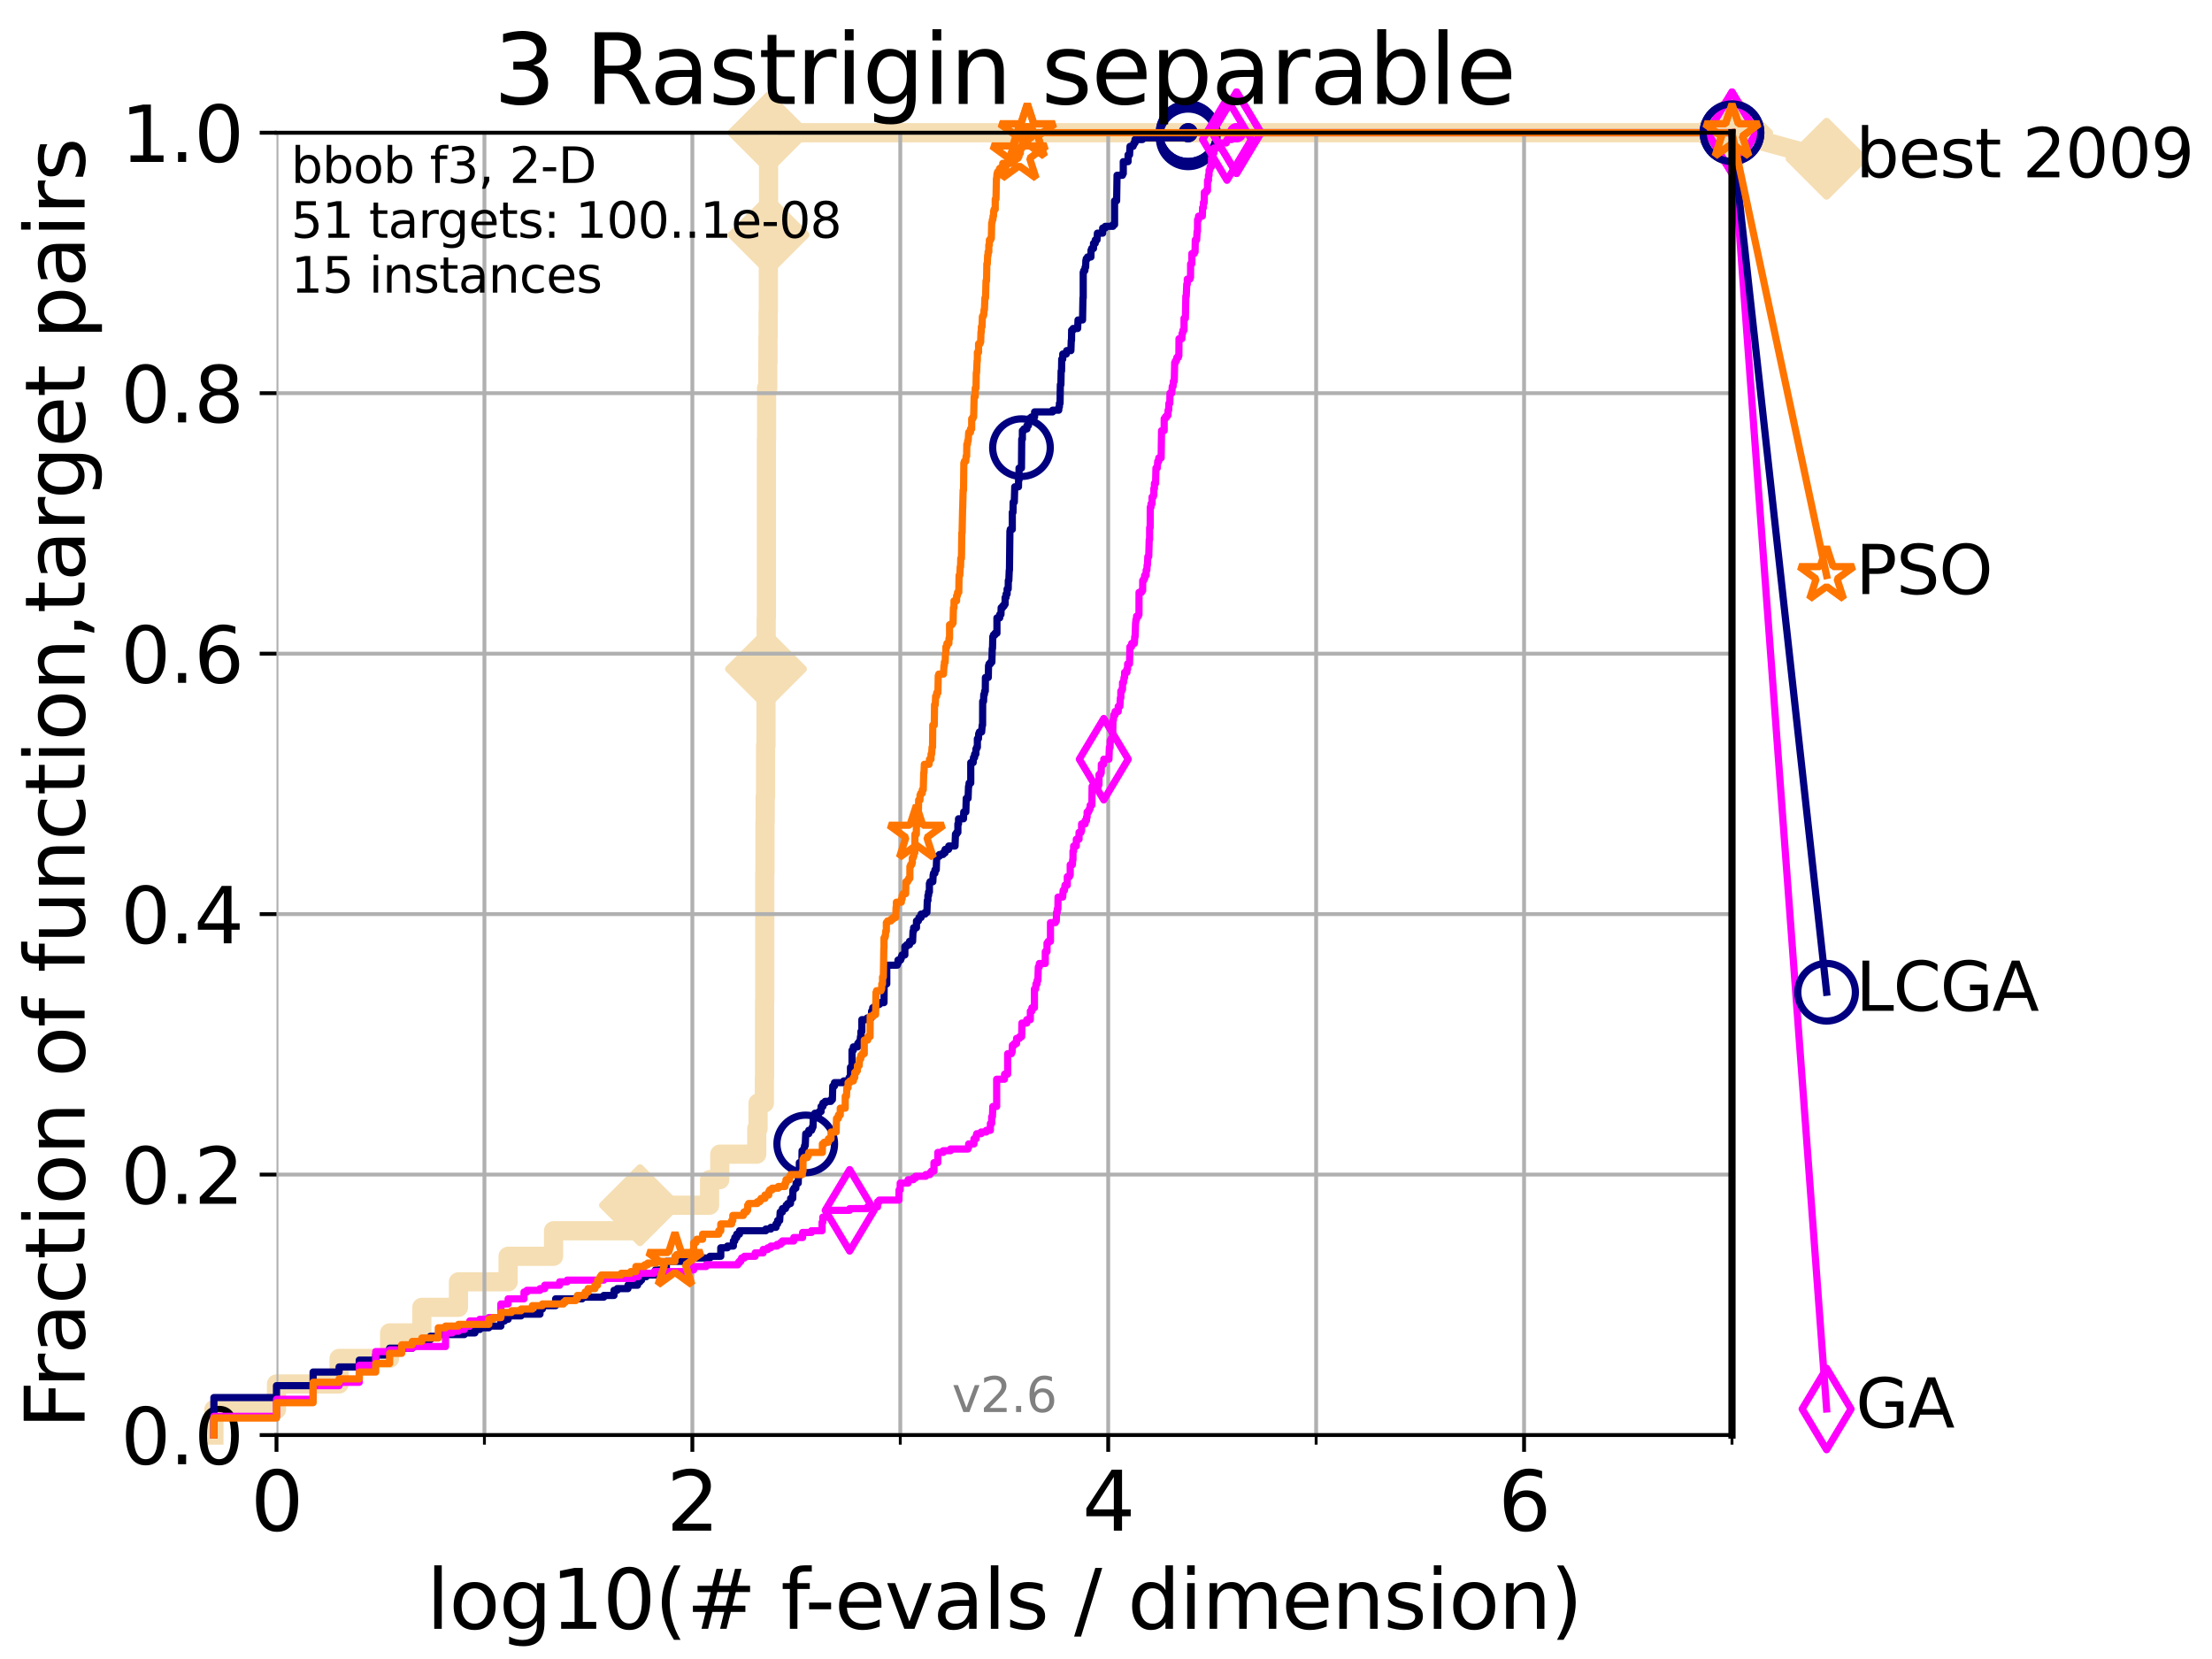 <?xml version="1.0" encoding="utf-8" standalone="no"?>
<!DOCTYPE svg PUBLIC "-//W3C//DTD SVG 1.1//EN"
  "http://www.w3.org/Graphics/SVG/1.1/DTD/svg11.dtd">
<svg xmlns:xlink="http://www.w3.org/1999/xlink" width="460.8pt" height="345.6pt" viewBox="0 0 460.8 345.6" xmlns="http://www.w3.org/2000/svg" version="1.1">
 <defs>
  <style type="text/css">*{stroke-linejoin: round; stroke-linecap: butt}</style>
 </defs>
 <g id="figure_1">
  <g id="patch_1">
   <path d="M 0 345.6 
L 460.8 345.6 
L 460.8 0 
L 0 0 
z
" style="fill: #ffffff"/>
  </g>
  <g id="axes_1">
   <g id="patch_2">
    <path d="M 57.6 298.944 
L 360.806 298.944 
L 360.806 27.648 
L 57.6 27.648 
z
" style="fill: #ffffff"/>
   </g>
   <g id="line2d_1">
    <path d="M 44.561 298.944 
L 44.561 293.624 
L 57.6 293.624 
L 57.6 288.305 
L 70.639 288.305 
L 70.639 282.985 
L 81.166 282.985 
L 81.166 277.666 
L 87.876 277.666 
L 87.876 272.346 
L 95.503 272.346 
L 95.503 267.027 
L 105.851 267.027 
L 105.851 261.707 
L 115.315 261.707 
L 115.315 256.388 
L 133.323 256.388 
L 133.323 251.068 
L 147.816 251.068 
L 147.816 245.749 
L 149.945 245.749 
L 149.945 240.429 
L 157.642 240.429 
L 157.642 235.11 
L 157.917 235.11 
L 157.917 229.79 
L 159.233 229.79 
L 159.233 224.471 
L 159.275 224.471 
L 159.275 208.512 
L 159.317 208.512 
L 159.317 181.914 
L 159.359 181.914 
L 159.359 171.275 
L 159.401 171.275 
L 159.401 165.956 
L 159.485 165.956 
L 159.485 155.317 
L 159.569 155.317 
L 159.569 139.358 
L 159.61 139.358 
L 159.61 128.719 
L 159.652 128.719 
L 159.652 91.482 
L 159.693 91.482 
L 159.693 80.843 
L 159.94 80.843 
L 159.94 75.524 
L 159.98 75.524 
L 159.98 70.204 
L 160.021 70.204 
L 160.021 64.885 
L 160.062 64.885 
L 160.062 48.926 
L 160.102 48.926 
L 160.102 27.648 
L 360.806 27.648 
" style="fill: none; stroke: #f5deb3; stroke-width: 4; stroke-linecap: square"/>
   </g>
   <g id="line2d_2">
    <defs>
     <path id="m23a90136fd" d="M 0 7.778 
L 7.778 0 
L 0 -7.778 
L -7.778 0 
z
" style="stroke: #f5deb3; stroke-width: 1.5; stroke-linejoin: miter"/>
    </defs>
    <g>
     <use xlink:href="#m23a90136fd" x="133.323" y="251.068" style="fill: #f5deb3; stroke: #f5deb3; stroke-width: 1.5; stroke-linejoin: miter"/>
     <use xlink:href="#m23a90136fd" x="159.569" y="139.358" style="fill: #f5deb3; stroke: #f5deb3; stroke-width: 1.5; stroke-linejoin: miter"/>
     <use xlink:href="#m23a90136fd" x="160.102" y="48.926" style="fill: #f5deb3; stroke: #f5deb3; stroke-width: 1.5; stroke-linejoin: miter"/>
     <use xlink:href="#m23a90136fd" x="160.102" y="27.648" style="fill: #f5deb3; stroke: #f5deb3; stroke-width: 1.5; stroke-linejoin: miter"/>
     <use xlink:href="#m23a90136fd" x="160.102" y="27.648" style="fill: #f5deb3; stroke: #f5deb3; stroke-width: 1.5; stroke-linejoin: miter"/>
     <use xlink:href="#m23a90136fd" x="360.806" y="27.648" style="fill: #f5deb3; stroke: #f5deb3; stroke-width: 1.5; stroke-linejoin: miter"/>
    </g>
   </g>
   <g id="line2d_3">
    <path style="fill: none; stroke: #f5deb3; stroke-width: 4; stroke-linecap: square"/>
    <g/>
   </g>
   <g id="line2d_4">
    <path d="M 360.806 27.648 
L 380.515 33.074 
" style="fill: none; stroke: #f5deb3; stroke-width: 4; stroke-linecap: square"/>
    <g>
     <use xlink:href="#m23a90136fd" x="360.806" y="27.648" style="fill: #f5deb3; stroke: #f5deb3; stroke-width: 1.5; stroke-linejoin: miter"/>
     <use xlink:href="#m23a90136fd" x="380.515" y="33.074" style="fill: #f5deb3; stroke: #f5deb3; stroke-width: 1.5; stroke-linejoin: miter"/>
    </g>
   </g>
   <g id="matplotlib.axis_1">
    <g id="xtick_1">
     <g id="line2d_5">
      <path d="M 57.6 298.944 
L 57.6 27.648 
" clip-path="url(#pf4084ff8fd)" style="fill: none; stroke: #b0b0b0; stroke-width: 0.8; stroke-linecap: square"/>
     </g>
     <g id="line2d_6">
      <defs>
       <path id="mfb35bfb618" d="M 0 0 
L 0 3.5 
" style="stroke: #000000; stroke-width: 0.8"/>
      </defs>
      <g>
       <use xlink:href="#mfb35bfb618" x="57.6" y="298.944" style="stroke: #000000; stroke-width: 0.8"/>
      </g>
     </g>
     <g id="text_1">
      <!-- 0 -->
      <g transform="translate(52.192 318.861)scale(0.17 -0.17)">
       <defs>
        <path id="DejaVuSans-30" d="M 2034 4250 
Q 1547 4250 1301 3770 
Q 1056 3291 1056 2328 
Q 1056 1369 1301 889 
Q 1547 409 2034 409 
Q 2525 409 2770 889 
Q 3016 1369 3016 2328 
Q 3016 3291 2770 3770 
Q 2525 4250 2034 4250 
z
M 2034 4750 
Q 2819 4750 3233 4129 
Q 3647 3509 3647 2328 
Q 3647 1150 3233 529 
Q 2819 -91 2034 -91 
Q 1250 -91 836 529 
Q 422 1150 422 2328 
Q 422 3509 836 4129 
Q 1250 4750 2034 4750 
z
" transform="scale(0.016)"/>
       </defs>
       <use xlink:href="#DejaVuSans-30"/>
      </g>
     </g>
    </g>
    <g id="xtick_2">
     <g id="line2d_7">
      <path d="M 144.23 298.944 
L 144.23 27.648 
" clip-path="url(#pf4084ff8fd)" style="fill: none; stroke: #b0b0b0; stroke-width: 0.8; stroke-linecap: square"/>
     </g>
     <g id="line2d_8">
      <g>
       <use xlink:href="#mfb35bfb618" x="144.23" y="298.944" style="stroke: #000000; stroke-width: 0.8"/>
      </g>
     </g>
     <g id="text_2">
      <!-- 2 -->
      <g transform="translate(138.822 318.861)scale(0.17 -0.17)">
       <defs>
        <path id="DejaVuSans-32" d="M 1228 531 
L 3431 531 
L 3431 0 
L 469 0 
L 469 531 
Q 828 903 1448 1529 
Q 2069 2156 2228 2338 
Q 2531 2678 2651 2914 
Q 2772 3150 2772 3378 
Q 2772 3750 2511 3984 
Q 2250 4219 1831 4219 
Q 1534 4219 1204 4116 
Q 875 4013 500 3803 
L 500 4441 
Q 881 4594 1212 4672 
Q 1544 4750 1819 4750 
Q 2544 4750 2975 4387 
Q 3406 4025 3406 3419 
Q 3406 3131 3298 2873 
Q 3191 2616 2906 2266 
Q 2828 2175 2409 1742 
Q 1991 1309 1228 531 
z
" transform="scale(0.016)"/>
       </defs>
       <use xlink:href="#DejaVuSans-32"/>
      </g>
     </g>
    </g>
    <g id="xtick_3">
     <g id="line2d_9">
      <path d="M 230.861 298.944 
L 230.861 27.648 
" clip-path="url(#pf4084ff8fd)" style="fill: none; stroke: #b0b0b0; stroke-width: 0.8; stroke-linecap: square"/>
     </g>
     <g id="line2d_10">
      <g>
       <use xlink:href="#mfb35bfb618" x="230.861" y="298.944" style="stroke: #000000; stroke-width: 0.8"/>
      </g>
     </g>
     <g id="text_3">
      <!-- 4 -->
      <g transform="translate(225.453 318.861)scale(0.17 -0.17)">
       <defs>
        <path id="DejaVuSans-34" d="M 2419 4116 
L 825 1625 
L 2419 1625 
L 2419 4116 
z
M 2253 4666 
L 3047 4666 
L 3047 1625 
L 3713 1625 
L 3713 1100 
L 3047 1100 
L 3047 0 
L 2419 0 
L 2419 1100 
L 313 1100 
L 313 1709 
L 2253 4666 
z
" transform="scale(0.016)"/>
       </defs>
       <use xlink:href="#DejaVuSans-34"/>
      </g>
     </g>
    </g>
    <g id="xtick_4">
     <g id="line2d_11">
      <path d="M 317.491 298.944 
L 317.491 27.648 
" clip-path="url(#pf4084ff8fd)" style="fill: none; stroke: #b0b0b0; stroke-width: 0.8; stroke-linecap: square"/>
     </g>
     <g id="line2d_12">
      <g>
       <use xlink:href="#mfb35bfb618" x="317.491" y="298.944" style="stroke: #000000; stroke-width: 0.8"/>
      </g>
     </g>
     <g id="text_4">
      <!-- 6 -->
      <g transform="translate(312.083 318.861)scale(0.17 -0.17)">
       <defs>
        <path id="DejaVuSans-36" d="M 2113 2584 
Q 1688 2584 1439 2293 
Q 1191 2003 1191 1497 
Q 1191 994 1439 701 
Q 1688 409 2113 409 
Q 2538 409 2786 701 
Q 3034 994 3034 1497 
Q 3034 2003 2786 2293 
Q 2538 2584 2113 2584 
z
M 3366 4563 
L 3366 3988 
Q 3128 4100 2886 4159 
Q 2644 4219 2406 4219 
Q 1781 4219 1451 3797 
Q 1122 3375 1075 2522 
Q 1259 2794 1537 2939 
Q 1816 3084 2150 3084 
Q 2853 3084 3261 2657 
Q 3669 2231 3669 1497 
Q 3669 778 3244 343 
Q 2819 -91 2113 -91 
Q 1303 -91 875 529 
Q 447 1150 447 2328 
Q 447 3434 972 4092 
Q 1497 4750 2381 4750 
Q 2619 4750 2861 4703 
Q 3103 4656 3366 4563 
z
" transform="scale(0.016)"/>
       </defs>
       <use xlink:href="#DejaVuSans-36"/>
      </g>
     </g>
    </g>
    <g id="xtick_5">
     <g id="line2d_13">
      <path d="M 100.915 298.944 
L 100.915 27.648 
" clip-path="url(#pf4084ff8fd)" style="fill: none; stroke: #b0b0b0; stroke-width: 0.8; stroke-linecap: square"/>
     </g>
     <g id="line2d_14">
      <defs>
       <path id="m839a1ff69c" d="M 0 0 
L 0 2 
" style="stroke: #000000; stroke-width: 0.6"/>
      </defs>
      <g>
       <use xlink:href="#m839a1ff69c" x="100.915" y="298.944" style="stroke: #000000; stroke-width: 0.6"/>
      </g>
     </g>
    </g>
    <g id="xtick_6">
     <g id="line2d_15">
      <path d="M 187.546 298.944 
L 187.546 27.648 
" clip-path="url(#pf4084ff8fd)" style="fill: none; stroke: #b0b0b0; stroke-width: 0.8; stroke-linecap: square"/>
     </g>
     <g id="line2d_16">
      <g>
       <use xlink:href="#m839a1ff69c" x="187.546" y="298.944" style="stroke: #000000; stroke-width: 0.6"/>
      </g>
     </g>
    </g>
    <g id="xtick_7">
     <g id="line2d_17">
      <path d="M 274.176 298.944 
L 274.176 27.648 
" clip-path="url(#pf4084ff8fd)" style="fill: none; stroke: #b0b0b0; stroke-width: 0.8; stroke-linecap: square"/>
     </g>
     <g id="line2d_18">
      <g>
       <use xlink:href="#m839a1ff69c" x="274.176" y="298.944" style="stroke: #000000; stroke-width: 0.6"/>
      </g>
     </g>
    </g>
    <g id="xtick_8">
     <g id="line2d_19">
      <path d="M 360.806 298.944 
L 360.806 27.648 
" clip-path="url(#pf4084ff8fd)" style="fill: none; stroke: #b0b0b0; stroke-width: 0.8; stroke-linecap: square"/>
     </g>
     <g id="line2d_20">
      <g>
       <use xlink:href="#m839a1ff69c" x="360.806" y="298.944" style="stroke: #000000; stroke-width: 0.6"/>
      </g>
     </g>
    </g>
    <g id="text_5">
     <!-- log10(# f-evals / dimension) -->
     <g transform="translate(88.823 339.314)scale(0.17 -0.17)">
      <defs>
       <path id="DejaVuSans-6c" d="M 603 4863 
L 1178 4863 
L 1178 0 
L 603 0 
L 603 4863 
z
" transform="scale(0.016)"/>
       <path id="DejaVuSans-6f" d="M 1959 3097 
Q 1497 3097 1228 2736 
Q 959 2375 959 1747 
Q 959 1119 1226 758 
Q 1494 397 1959 397 
Q 2419 397 2687 759 
Q 2956 1122 2956 1747 
Q 2956 2369 2687 2733 
Q 2419 3097 1959 3097 
z
M 1959 3584 
Q 2709 3584 3137 3096 
Q 3566 2609 3566 1747 
Q 3566 888 3137 398 
Q 2709 -91 1959 -91 
Q 1206 -91 779 398 
Q 353 888 353 1747 
Q 353 2609 779 3096 
Q 1206 3584 1959 3584 
z
" transform="scale(0.016)"/>
       <path id="DejaVuSans-67" d="M 2906 1791 
Q 2906 2416 2648 2759 
Q 2391 3103 1925 3103 
Q 1463 3103 1205 2759 
Q 947 2416 947 1791 
Q 947 1169 1205 825 
Q 1463 481 1925 481 
Q 2391 481 2648 825 
Q 2906 1169 2906 1791 
z
M 3481 434 
Q 3481 -459 3084 -895 
Q 2688 -1331 1869 -1331 
Q 1566 -1331 1297 -1286 
Q 1028 -1241 775 -1147 
L 775 -588 
Q 1028 -725 1275 -790 
Q 1522 -856 1778 -856 
Q 2344 -856 2625 -561 
Q 2906 -266 2906 331 
L 2906 616 
Q 2728 306 2450 153 
Q 2172 0 1784 0 
Q 1141 0 747 490 
Q 353 981 353 1791 
Q 353 2603 747 3093 
Q 1141 3584 1784 3584 
Q 2172 3584 2450 3431 
Q 2728 3278 2906 2969 
L 2906 3500 
L 3481 3500 
L 3481 434 
z
" transform="scale(0.016)"/>
       <path id="DejaVuSans-31" d="M 794 531 
L 1825 531 
L 1825 4091 
L 703 3866 
L 703 4441 
L 1819 4666 
L 2450 4666 
L 2450 531 
L 3481 531 
L 3481 0 
L 794 0 
L 794 531 
z
" transform="scale(0.016)"/>
       <path id="DejaVuSans-28" d="M 1984 4856 
Q 1566 4138 1362 3434 
Q 1159 2731 1159 2009 
Q 1159 1288 1364 580 
Q 1569 -128 1984 -844 
L 1484 -844 
Q 1016 -109 783 600 
Q 550 1309 550 2009 
Q 550 2706 781 3412 
Q 1013 4119 1484 4856 
L 1984 4856 
z
" transform="scale(0.016)"/>
       <path id="DejaVuSans-23" d="M 3272 2816 
L 2363 2816 
L 2100 1772 
L 3016 1772 
L 3272 2816 
z
M 2803 4594 
L 2478 3297 
L 3391 3297 
L 3719 4594 
L 4219 4594 
L 3897 3297 
L 4872 3297 
L 4872 2816 
L 3775 2816 
L 3519 1772 
L 4513 1772 
L 4513 1294 
L 3397 1294 
L 3072 0 
L 2572 0 
L 2894 1294 
L 1978 1294 
L 1656 0 
L 1153 0 
L 1478 1294 
L 494 1294 
L 494 1772 
L 1594 1772 
L 1856 2816 
L 850 2816 
L 850 3297 
L 1978 3297 
L 2297 4594 
L 2803 4594 
z
" transform="scale(0.016)"/>
       <path id="DejaVuSans-20" transform="scale(0.016)"/>
       <path id="DejaVuSans-66" d="M 2375 4863 
L 2375 4384 
L 1825 4384 
Q 1516 4384 1395 4259 
Q 1275 4134 1275 3809 
L 1275 3500 
L 2222 3500 
L 2222 3053 
L 1275 3053 
L 1275 0 
L 697 0 
L 697 3053 
L 147 3053 
L 147 3500 
L 697 3500 
L 697 3744 
Q 697 4328 969 4595 
Q 1241 4863 1831 4863 
L 2375 4863 
z
" transform="scale(0.016)"/>
       <path id="DejaVuSans-2d" d="M 313 2009 
L 1997 2009 
L 1997 1497 
L 313 1497 
L 313 2009 
z
" transform="scale(0.016)"/>
       <path id="DejaVuSans-65" d="M 3597 1894 
L 3597 1613 
L 953 1613 
Q 991 1019 1311 708 
Q 1631 397 2203 397 
Q 2534 397 2845 478 
Q 3156 559 3463 722 
L 3463 178 
Q 3153 47 2828 -22 
Q 2503 -91 2169 -91 
Q 1331 -91 842 396 
Q 353 884 353 1716 
Q 353 2575 817 3079 
Q 1281 3584 2069 3584 
Q 2775 3584 3186 3129 
Q 3597 2675 3597 1894 
z
M 3022 2063 
Q 3016 2534 2758 2815 
Q 2500 3097 2075 3097 
Q 1594 3097 1305 2825 
Q 1016 2553 972 2059 
L 3022 2063 
z
" transform="scale(0.016)"/>
       <path id="DejaVuSans-76" d="M 191 3500 
L 800 3500 
L 1894 563 
L 2988 3500 
L 3597 3500 
L 2284 0 
L 1503 0 
L 191 3500 
z
" transform="scale(0.016)"/>
       <path id="DejaVuSans-61" d="M 2194 1759 
Q 1497 1759 1228 1600 
Q 959 1441 959 1056 
Q 959 750 1161 570 
Q 1363 391 1709 391 
Q 2188 391 2477 730 
Q 2766 1069 2766 1631 
L 2766 1759 
L 2194 1759 
z
M 3341 1997 
L 3341 0 
L 2766 0 
L 2766 531 
Q 2569 213 2275 61 
Q 1981 -91 1556 -91 
Q 1019 -91 701 211 
Q 384 513 384 1019 
Q 384 1609 779 1909 
Q 1175 2209 1959 2209 
L 2766 2209 
L 2766 2266 
Q 2766 2663 2505 2880 
Q 2244 3097 1772 3097 
Q 1472 3097 1187 3025 
Q 903 2953 641 2809 
L 641 3341 
Q 956 3463 1253 3523 
Q 1550 3584 1831 3584 
Q 2591 3584 2966 3190 
Q 3341 2797 3341 1997 
z
" transform="scale(0.016)"/>
       <path id="DejaVuSans-73" d="M 2834 3397 
L 2834 2853 
Q 2591 2978 2328 3040 
Q 2066 3103 1784 3103 
Q 1356 3103 1142 2972 
Q 928 2841 928 2578 
Q 928 2378 1081 2264 
Q 1234 2150 1697 2047 
L 1894 2003 
Q 2506 1872 2764 1633 
Q 3022 1394 3022 966 
Q 3022 478 2636 193 
Q 2250 -91 1575 -91 
Q 1294 -91 989 -36 
Q 684 19 347 128 
L 347 722 
Q 666 556 975 473 
Q 1284 391 1588 391 
Q 1994 391 2212 530 
Q 2431 669 2431 922 
Q 2431 1156 2273 1281 
Q 2116 1406 1581 1522 
L 1381 1569 
Q 847 1681 609 1914 
Q 372 2147 372 2553 
Q 372 3047 722 3315 
Q 1072 3584 1716 3584 
Q 2034 3584 2315 3537 
Q 2597 3491 2834 3397 
z
" transform="scale(0.016)"/>
       <path id="DejaVuSans-2f" d="M 1625 4666 
L 2156 4666 
L 531 -594 
L 0 -594 
L 1625 4666 
z
" transform="scale(0.016)"/>
       <path id="DejaVuSans-64" d="M 2906 2969 
L 2906 4863 
L 3481 4863 
L 3481 0 
L 2906 0 
L 2906 525 
Q 2725 213 2448 61 
Q 2172 -91 1784 -91 
Q 1150 -91 751 415 
Q 353 922 353 1747 
Q 353 2572 751 3078 
Q 1150 3584 1784 3584 
Q 2172 3584 2448 3432 
Q 2725 3281 2906 2969 
z
M 947 1747 
Q 947 1113 1208 752 
Q 1469 391 1925 391 
Q 2381 391 2643 752 
Q 2906 1113 2906 1747 
Q 2906 2381 2643 2742 
Q 2381 3103 1925 3103 
Q 1469 3103 1208 2742 
Q 947 2381 947 1747 
z
" transform="scale(0.016)"/>
       <path id="DejaVuSans-69" d="M 603 3500 
L 1178 3500 
L 1178 0 
L 603 0 
L 603 3500 
z
M 603 4863 
L 1178 4863 
L 1178 4134 
L 603 4134 
L 603 4863 
z
" transform="scale(0.016)"/>
       <path id="DejaVuSans-6d" d="M 3328 2828 
Q 3544 3216 3844 3400 
Q 4144 3584 4550 3584 
Q 5097 3584 5394 3201 
Q 5691 2819 5691 2113 
L 5691 0 
L 5113 0 
L 5113 2094 
Q 5113 2597 4934 2840 
Q 4756 3084 4391 3084 
Q 3944 3084 3684 2787 
Q 3425 2491 3425 1978 
L 3425 0 
L 2847 0 
L 2847 2094 
Q 2847 2600 2669 2842 
Q 2491 3084 2119 3084 
Q 1678 3084 1418 2786 
Q 1159 2488 1159 1978 
L 1159 0 
L 581 0 
L 581 3500 
L 1159 3500 
L 1159 2956 
Q 1356 3278 1631 3431 
Q 1906 3584 2284 3584 
Q 2666 3584 2933 3390 
Q 3200 3197 3328 2828 
z
" transform="scale(0.016)"/>
       <path id="DejaVuSans-6e" d="M 3513 2113 
L 3513 0 
L 2938 0 
L 2938 2094 
Q 2938 2591 2744 2837 
Q 2550 3084 2163 3084 
Q 1697 3084 1428 2787 
Q 1159 2491 1159 1978 
L 1159 0 
L 581 0 
L 581 3500 
L 1159 3500 
L 1159 2956 
Q 1366 3272 1645 3428 
Q 1925 3584 2291 3584 
Q 2894 3584 3203 3211 
Q 3513 2838 3513 2113 
z
" transform="scale(0.016)"/>
       <path id="DejaVuSans-29" d="M 513 4856 
L 1013 4856 
Q 1481 4119 1714 3412 
Q 1947 2706 1947 2009 
Q 1947 1309 1714 600 
Q 1481 -109 1013 -844 
L 513 -844 
Q 928 -128 1133 580 
Q 1338 1288 1338 2009 
Q 1338 2731 1133 3434 
Q 928 4138 513 4856 
z
" transform="scale(0.016)"/>
      </defs>
      <use xlink:href="#DejaVuSans-6c"/>
      <use xlink:href="#DejaVuSans-6f" x="27.783"/>
      <use xlink:href="#DejaVuSans-67" x="88.965"/>
      <use xlink:href="#DejaVuSans-31" x="152.441"/>
      <use xlink:href="#DejaVuSans-30" x="216.064"/>
      <use xlink:href="#DejaVuSans-28" x="279.688"/>
      <use xlink:href="#DejaVuSans-23" x="318.701"/>
      <use xlink:href="#DejaVuSans-20" x="402.49"/>
      <use xlink:href="#DejaVuSans-66" x="434.277"/>
      <use xlink:href="#DejaVuSans-2d" x="463.982"/>
      <use xlink:href="#DejaVuSans-65" x="500.066"/>
      <use xlink:href="#DejaVuSans-76" x="561.59"/>
      <use xlink:href="#DejaVuSans-61" x="620.77"/>
      <use xlink:href="#DejaVuSans-6c" x="682.049"/>
      <use xlink:href="#DejaVuSans-73" x="709.832"/>
      <use xlink:href="#DejaVuSans-20" x="761.932"/>
      <use xlink:href="#DejaVuSans-2f" x="793.719"/>
      <use xlink:href="#DejaVuSans-20" x="827.41"/>
      <use xlink:href="#DejaVuSans-64" x="859.197"/>
      <use xlink:href="#DejaVuSans-69" x="922.674"/>
      <use xlink:href="#DejaVuSans-6d" x="950.457"/>
      <use xlink:href="#DejaVuSans-65" x="1047.869"/>
      <use xlink:href="#DejaVuSans-6e" x="1109.393"/>
      <use xlink:href="#DejaVuSans-73" x="1172.771"/>
      <use xlink:href="#DejaVuSans-69" x="1224.871"/>
      <use xlink:href="#DejaVuSans-6f" x="1252.654"/>
      <use xlink:href="#DejaVuSans-6e" x="1313.836"/>
      <use xlink:href="#DejaVuSans-29" x="1377.215"/>
     </g>
    </g>
   </g>
   <g id="matplotlib.axis_2">
    <g id="ytick_1">
     <g id="line2d_21">
      <path d="M 57.6 298.944 
L 360.806 298.944 
" clip-path="url(#pf4084ff8fd)" style="fill: none; stroke: #b0b0b0; stroke-width: 0.8; stroke-linecap: square"/>
     </g>
     <g id="line2d_22">
      <defs>
       <path id="ma927682367" d="M 0 0 
L -3.5 0 
" style="stroke: #000000; stroke-width: 0.8"/>
      </defs>
      <g>
       <use xlink:href="#ma927682367" x="57.6" y="298.944" style="stroke: #000000; stroke-width: 0.8"/>
      </g>
     </g>
     <g id="text_6">
      <!-- 0.0 -->
      <g transform="translate(25.155 305.023)scale(0.16 -0.16)">
       <defs>
        <path id="DejaVuSans-2e" d="M 684 794 
L 1344 794 
L 1344 0 
L 684 0 
L 684 794 
z
" transform="scale(0.016)"/>
       </defs>
       <use xlink:href="#DejaVuSans-30"/>
       <use xlink:href="#DejaVuSans-2e" x="63.623"/>
       <use xlink:href="#DejaVuSans-30" x="95.41"/>
      </g>
     </g>
    </g>
    <g id="ytick_2">
     <g id="line2d_23">
      <path d="M 57.6 244.685 
L 360.806 244.685 
" clip-path="url(#pf4084ff8fd)" style="fill: none; stroke: #b0b0b0; stroke-width: 0.8; stroke-linecap: square"/>
     </g>
     <g id="line2d_24">
      <g>
       <use xlink:href="#ma927682367" x="57.6" y="244.685" style="stroke: #000000; stroke-width: 0.8"/>
      </g>
     </g>
     <g id="text_7">
      <!-- 0.2 -->
      <g transform="translate(25.155 250.764)scale(0.16 -0.16)">
       <use xlink:href="#DejaVuSans-30"/>
       <use xlink:href="#DejaVuSans-2e" x="63.623"/>
       <use xlink:href="#DejaVuSans-32" x="95.41"/>
      </g>
     </g>
    </g>
    <g id="ytick_3">
     <g id="line2d_25">
      <path d="M 57.6 190.426 
L 360.806 190.426 
" clip-path="url(#pf4084ff8fd)" style="fill: none; stroke: #b0b0b0; stroke-width: 0.8; stroke-linecap: square"/>
     </g>
     <g id="line2d_26">
      <g>
       <use xlink:href="#ma927682367" x="57.6" y="190.426" style="stroke: #000000; stroke-width: 0.8"/>
      </g>
     </g>
     <g id="text_8">
      <!-- 0.4 -->
      <g transform="translate(25.155 196.504)scale(0.16 -0.16)">
       <use xlink:href="#DejaVuSans-30"/>
       <use xlink:href="#DejaVuSans-2e" x="63.623"/>
       <use xlink:href="#DejaVuSans-34" x="95.41"/>
      </g>
     </g>
    </g>
    <g id="ytick_4">
     <g id="line2d_27">
      <path d="M 57.6 136.166 
L 360.806 136.166 
" clip-path="url(#pf4084ff8fd)" style="fill: none; stroke: #b0b0b0; stroke-width: 0.8; stroke-linecap: square"/>
     </g>
     <g id="line2d_28">
      <g>
       <use xlink:href="#ma927682367" x="57.6" y="136.166" style="stroke: #000000; stroke-width: 0.8"/>
      </g>
     </g>
     <g id="text_9">
      <!-- 0.6 -->
      <g transform="translate(25.155 142.245)scale(0.16 -0.16)">
       <use xlink:href="#DejaVuSans-30"/>
       <use xlink:href="#DejaVuSans-2e" x="63.623"/>
       <use xlink:href="#DejaVuSans-36" x="95.41"/>
      </g>
     </g>
    </g>
    <g id="ytick_5">
     <g id="line2d_29">
      <path d="M 57.6 81.907 
L 360.806 81.907 
" clip-path="url(#pf4084ff8fd)" style="fill: none; stroke: #b0b0b0; stroke-width: 0.8; stroke-linecap: square"/>
     </g>
     <g id="line2d_30">
      <g>
       <use xlink:href="#ma927682367" x="57.6" y="81.907" style="stroke: #000000; stroke-width: 0.8"/>
      </g>
     </g>
     <g id="text_10">
      <!-- 0.8 -->
      <g transform="translate(25.155 87.986)scale(0.16 -0.16)">
       <defs>
        <path id="DejaVuSans-38" d="M 2034 2216 
Q 1584 2216 1326 1975 
Q 1069 1734 1069 1313 
Q 1069 891 1326 650 
Q 1584 409 2034 409 
Q 2484 409 2743 651 
Q 3003 894 3003 1313 
Q 3003 1734 2745 1975 
Q 2488 2216 2034 2216 
z
M 1403 2484 
Q 997 2584 770 2862 
Q 544 3141 544 3541 
Q 544 4100 942 4425 
Q 1341 4750 2034 4750 
Q 2731 4750 3128 4425 
Q 3525 4100 3525 3541 
Q 3525 3141 3298 2862 
Q 3072 2584 2669 2484 
Q 3125 2378 3379 2068 
Q 3634 1759 3634 1313 
Q 3634 634 3220 271 
Q 2806 -91 2034 -91 
Q 1263 -91 848 271 
Q 434 634 434 1313 
Q 434 1759 690 2068 
Q 947 2378 1403 2484 
z
M 1172 3481 
Q 1172 3119 1398 2916 
Q 1625 2713 2034 2713 
Q 2441 2713 2670 2916 
Q 2900 3119 2900 3481 
Q 2900 3844 2670 4047 
Q 2441 4250 2034 4250 
Q 1625 4250 1398 4047 
Q 1172 3844 1172 3481 
z
" transform="scale(0.016)"/>
       </defs>
       <use xlink:href="#DejaVuSans-30"/>
       <use xlink:href="#DejaVuSans-2e" x="63.623"/>
       <use xlink:href="#DejaVuSans-38" x="95.41"/>
      </g>
     </g>
    </g>
    <g id="ytick_6">
     <g id="line2d_31">
      <path d="M 57.6 27.648 
L 360.806 27.648 
" clip-path="url(#pf4084ff8fd)" style="fill: none; stroke: #b0b0b0; stroke-width: 0.8; stroke-linecap: square"/>
     </g>
     <g id="line2d_32">
      <g>
       <use xlink:href="#ma927682367" x="57.6" y="27.648" style="stroke: #000000; stroke-width: 0.8"/>
      </g>
     </g>
     <g id="text_11">
      <!-- 1.0 -->
      <g transform="translate(25.155 33.727)scale(0.16 -0.16)">
       <use xlink:href="#DejaVuSans-31"/>
       <use xlink:href="#DejaVuSans-2e" x="63.623"/>
       <use xlink:href="#DejaVuSans-30" x="95.41"/>
      </g>
     </g>
    </g>
    <g id="text_12">
     <!-- Fraction of function,target pairs -->
     <g transform="translate(17.62 297.681)rotate(-90)scale(0.17 -0.17)">
      <defs>
       <path id="DejaVuSans-46" d="M 628 4666 
L 3309 4666 
L 3309 4134 
L 1259 4134 
L 1259 2759 
L 3109 2759 
L 3109 2228 
L 1259 2228 
L 1259 0 
L 628 0 
L 628 4666 
z
" transform="scale(0.016)"/>
       <path id="DejaVuSans-72" d="M 2631 2963 
Q 2534 3019 2420 3045 
Q 2306 3072 2169 3072 
Q 1681 3072 1420 2755 
Q 1159 2438 1159 1844 
L 1159 0 
L 581 0 
L 581 3500 
L 1159 3500 
L 1159 2956 
Q 1341 3275 1631 3429 
Q 1922 3584 2338 3584 
Q 2397 3584 2469 3576 
Q 2541 3569 2628 3553 
L 2631 2963 
z
" transform="scale(0.016)"/>
       <path id="DejaVuSans-63" d="M 3122 3366 
L 3122 2828 
Q 2878 2963 2633 3030 
Q 2388 3097 2138 3097 
Q 1578 3097 1268 2742 
Q 959 2388 959 1747 
Q 959 1106 1268 751 
Q 1578 397 2138 397 
Q 2388 397 2633 464 
Q 2878 531 3122 666 
L 3122 134 
Q 2881 22 2623 -34 
Q 2366 -91 2075 -91 
Q 1284 -91 818 406 
Q 353 903 353 1747 
Q 353 2603 823 3093 
Q 1294 3584 2113 3584 
Q 2378 3584 2631 3529 
Q 2884 3475 3122 3366 
z
" transform="scale(0.016)"/>
       <path id="DejaVuSans-74" d="M 1172 4494 
L 1172 3500 
L 2356 3500 
L 2356 3053 
L 1172 3053 
L 1172 1153 
Q 1172 725 1289 603 
Q 1406 481 1766 481 
L 2356 481 
L 2356 0 
L 1766 0 
Q 1100 0 847 248 
Q 594 497 594 1153 
L 594 3053 
L 172 3053 
L 172 3500 
L 594 3500 
L 594 4494 
L 1172 4494 
z
" transform="scale(0.016)"/>
       <path id="DejaVuSans-75" d="M 544 1381 
L 544 3500 
L 1119 3500 
L 1119 1403 
Q 1119 906 1312 657 
Q 1506 409 1894 409 
Q 2359 409 2629 706 
Q 2900 1003 2900 1516 
L 2900 3500 
L 3475 3500 
L 3475 0 
L 2900 0 
L 2900 538 
Q 2691 219 2414 64 
Q 2138 -91 1772 -91 
Q 1169 -91 856 284 
Q 544 659 544 1381 
z
M 1991 3584 
L 1991 3584 
z
" transform="scale(0.016)"/>
       <path id="DejaVuSans-2c" d="M 750 794 
L 1409 794 
L 1409 256 
L 897 -744 
L 494 -744 
L 750 256 
L 750 794 
z
" transform="scale(0.016)"/>
       <path id="DejaVuSans-70" d="M 1159 525 
L 1159 -1331 
L 581 -1331 
L 581 3500 
L 1159 3500 
L 1159 2969 
Q 1341 3281 1617 3432 
Q 1894 3584 2278 3584 
Q 2916 3584 3314 3078 
Q 3713 2572 3713 1747 
Q 3713 922 3314 415 
Q 2916 -91 2278 -91 
Q 1894 -91 1617 61 
Q 1341 213 1159 525 
z
M 3116 1747 
Q 3116 2381 2855 2742 
Q 2594 3103 2138 3103 
Q 1681 3103 1420 2742 
Q 1159 2381 1159 1747 
Q 1159 1113 1420 752 
Q 1681 391 2138 391 
Q 2594 391 2855 752 
Q 3116 1113 3116 1747 
z
" transform="scale(0.016)"/>
      </defs>
      <use xlink:href="#DejaVuSans-46"/>
      <use xlink:href="#DejaVuSans-72" x="50.27"/>
      <use xlink:href="#DejaVuSans-61" x="91.383"/>
      <use xlink:href="#DejaVuSans-63" x="152.662"/>
      <use xlink:href="#DejaVuSans-74" x="207.643"/>
      <use xlink:href="#DejaVuSans-69" x="246.852"/>
      <use xlink:href="#DejaVuSans-6f" x="274.635"/>
      <use xlink:href="#DejaVuSans-6e" x="335.816"/>
      <use xlink:href="#DejaVuSans-20" x="399.195"/>
      <use xlink:href="#DejaVuSans-6f" x="430.982"/>
      <use xlink:href="#DejaVuSans-66" x="492.164"/>
      <use xlink:href="#DejaVuSans-20" x="527.369"/>
      <use xlink:href="#DejaVuSans-66" x="559.156"/>
      <use xlink:href="#DejaVuSans-75" x="594.361"/>
      <use xlink:href="#DejaVuSans-6e" x="657.74"/>
      <use xlink:href="#DejaVuSans-63" x="721.119"/>
      <use xlink:href="#DejaVuSans-74" x="776.1"/>
      <use xlink:href="#DejaVuSans-69" x="815.309"/>
      <use xlink:href="#DejaVuSans-6f" x="843.092"/>
      <use xlink:href="#DejaVuSans-6e" x="904.273"/>
      <use xlink:href="#DejaVuSans-2c" x="967.652"/>
      <use xlink:href="#DejaVuSans-74" x="999.439"/>
      <use xlink:href="#DejaVuSans-61" x="1038.648"/>
      <use xlink:href="#DejaVuSans-72" x="1099.928"/>
      <use xlink:href="#DejaVuSans-67" x="1139.291"/>
      <use xlink:href="#DejaVuSans-65" x="1202.768"/>
      <use xlink:href="#DejaVuSans-74" x="1264.291"/>
      <use xlink:href="#DejaVuSans-20" x="1303.5"/>
      <use xlink:href="#DejaVuSans-70" x="1335.287"/>
      <use xlink:href="#DejaVuSans-61" x="1398.764"/>
      <use xlink:href="#DejaVuSans-69" x="1460.043"/>
      <use xlink:href="#DejaVuSans-72" x="1487.826"/>
      <use xlink:href="#DejaVuSans-73" x="1528.939"/>
     </g>
    </g>
   </g>
   <g id="line2d_33">
    <defs>
     <path id="m3046fbf2a2" d="M 0 1.5 
C 0.398 1.5 0.779 1.342 1.061 1.061 
C 1.342 0.779 1.5 0.398 1.5 0 
C 1.5 -0.398 1.342 -0.779 1.061 -1.061 
C 0.779 -1.342 0.398 -1.5 0 -1.5 
C -0.398 -1.5 -0.779 -1.342 -1.061 -1.061 
C -1.342 -0.779 -1.5 -0.398 -1.5 0 
C -1.5 0.398 -1.342 0.779 -1.061 1.061 
C -0.779 1.342 -0.398 1.5 0 1.5 
z
" style="stroke: #f5deb3"/>
    </defs>
    <g>
     <use xlink:href="#m3046fbf2a2" x="160.102" y="27.648" style="fill: #f5deb3; stroke: #f5deb3"/>
     <use xlink:href="#m3046fbf2a2" x="160.102" y="27.648" style="fill: #f5deb3; stroke: #f5deb3"/>
    </g>
   </g>
   <g id="line2d_34">
    <defs>
     <path id="m17c0349d19" d="M 0 1.5 
C 0.398 1.5 0.779 1.342 1.061 1.061 
C 1.342 0.779 1.5 0.398 1.5 0 
C 1.5 -0.398 1.342 -0.779 1.061 -1.061 
C 0.779 -1.342 0.398 -1.5 0 -1.5 
C -0.398 -1.5 -0.779 -1.342 -1.061 -1.061 
C -1.342 -0.779 -1.5 -0.398 -1.5 0 
C -1.5 0.398 -1.342 0.779 -1.061 1.061 
C -0.779 1.342 -0.398 1.5 0 1.5 
z
" style="stroke: #000080"/>
    </defs>
    <g>
     <use xlink:href="#m17c0349d19" x="247.513" y="27.648" style="fill: #000080; stroke: #000080"/>
     <use xlink:href="#m17c0349d19" x="247.513" y="27.648" style="fill: #000080; stroke: #000080"/>
    </g>
   </g>
   <g id="line2d_35">
    <path d="M 44.561 298.944 
L 44.561 291.142 
L 57.6 291.142 
L 57.6 288.66 
L 65.227 288.66 
L 65.227 285.822 
L 70.639 285.822 
L 70.639 284.759 
L 74.837 284.759 
L 74.837 283.34 
L 78.267 283.34 
L 78.267 282.276 
L 81.166 282.276 
L 81.166 280.858 
L 85.894 280.858 
L 85.894 279.794 
L 87.876 279.794 
L 87.876 279.084 
L 89.669 279.084 
L 89.669 278.375 
L 91.306 278.375 
L 91.306 278.021 
L 96.718 278.021 
L 96.718 277.666 
L 98.933 277.666 
L 98.933 276.957 
L 99.95 276.957 
L 99.95 276.602 
L 101.833 276.602 
L 101.833 276.247 
L 104.345 276.247 
L 104.345 275.183 
L 105.113 275.183 
L 105.113 274.829 
L 105.851 274.829 
L 105.851 274.12 
L 108.543 274.12 
L 108.543 273.765 
L 112.488 273.765 
L 112.488 272.701 
L 112.989 272.701 
L 112.989 271.992 
L 115.747 271.992 
L 115.747 270.573 
L 121.266 270.573 
L 121.266 270.219 
L 125.779 270.219 
L 125.779 269.864 
L 127.911 269.864 
L 127.911 268.8 
L 128.571 268.8 
L 128.571 268.445 
L 130.811 268.445 
L 130.811 267.736 
L 132.812 267.736 
L 132.812 267.027 
L 133.323 267.027 
L 133.323 266.672 
L 133.656 266.672 
L 133.656 265.963 
L 134.621 265.963 
L 134.621 265.608 
L 136.556 265.608 
L 136.556 264.544 
L 138.181 264.544 
L 138.181 264.19 
L 138.819 264.19 
L 138.819 262.771 
L 142.144 262.771 
L 142.144 262.062 
L 147.894 262.062 
L 147.894 261.707 
L 150.152 261.707 
L 150.152 259.934 
L 151.542 259.934 
L 151.542 259.579 
L 152.776 259.579 
L 152.776 258.516 
L 153.072 258.516 
L 153.072 257.806 
L 153.479 257.806 
L 153.479 257.097 
L 154.046 257.097 
L 154.046 256.388 
L 159.527 256.388 
L 159.527 256.033 
L 160.581 256.033 
L 160.581 255.678 
L 161.654 255.678 
L 161.654 254.969 
L 161.987 254.969 
L 161.987 254.26 
L 162.421 254.26 
L 162.528 252.487 
L 162.985 252.487 
L 162.985 251.778 
L 163.633 251.778 
L 163.633 251.423 
L 163.766 251.423 
L 163.766 251.068 
L 164.096 251.068 
L 164.096 250.714 
L 164.676 250.714 
L 164.708 249.65 
L 165.146 249.65 
L 165.177 247.877 
L 165.392 247.877 
L 165.392 247.522 
L 165.785 247.522 
L 165.845 246.458 
L 166.287 246.458 
L 166.316 245.039 
L 166.518 245.039 
L 166.518 242.202 
L 166.945 242.202 
L 166.945 241.848 
L 167.057 241.848 
L 167.085 239.72 
L 167.389 239.72 
L 167.389 239.365 
L 167.526 239.365 
L 167.608 238.656 
L 167.743 238.656 
L 167.85 236.174 
L 168.483 236.174 
L 168.483 235.464 
L 169.07 235.464 
L 169.07 235.11 
L 169.22 235.11 
L 169.22 234.755 
L 169.369 234.755 
L 169.418 232.982 
L 169.736 232.982 
L 169.736 231.918 
L 170.635 231.918 
L 170.635 231.563 
L 171.047 231.563 
L 171.047 230.499 
L 171.427 230.499 
L 171.427 229.79 
L 171.887 229.79 
L 171.887 229.435 
L 173.08 229.435 
L 173.08 229.081 
L 173.402 229.081 
L 173.482 226.244 
L 173.836 226.244 
L 173.836 225.534 
L 175.762 225.534 
L 175.762 225.18 
L 176.889 225.18 
L 176.889 224.471 
L 177.168 224.471 
L 177.168 222.343 
L 177.492 222.343 
L 177.492 218.796 
L 177.763 218.796 
L 177.763 218.087 
L 178.674 218.087 
L 178.674 217.378 
L 178.943 217.378 
L 178.943 217.023 
L 179.18 217.023 
L 179.253 215.959 
L 179.34 215.959 
L 179.34 214.895 
L 179.543 214.895 
L 179.543 212.413 
L 180.66 212.413 
L 180.66 212.058 
L 181.509 212.058 
L 181.574 210.64 
L 181.805 210.64 
L 181.805 209.931 
L 182.259 209.931 
L 182.259 209.576 
L 182.653 209.576 
L 182.653 209.221 
L 183.218 209.221 
L 183.218 208.867 
L 184.153 208.867 
L 184.187 204.966 
L 184.73 204.966 
L 184.73 201.065 
L 186.914 201.065 
L 186.914 200.71 
L 187.069 200.71 
L 187.069 200.001 
L 187.621 200.001 
L 187.621 199.646 
L 187.761 199.646 
L 187.761 199.291 
L 187.9 199.291 
L 187.9 198.937 
L 188.499 198.937 
L 188.499 197.164 
L 188.871 197.164 
L 188.871 196.809 
L 189.466 196.809 
L 189.466 196.1 
L 190.109 196.1 
L 190.199 193.972 
L 190.321 193.972 
L 190.321 193.263 
L 190.92 193.263 
L 190.92 191.844 
L 191.325 191.844 
L 191.432 191.135 
L 191.878 191.135 
L 191.878 190.426 
L 192.704 190.426 
L 192.704 190.071 
L 193.093 190.071 
L 193.177 187.589 
L 193.302 187.589 
L 193.302 186.525 
L 193.44 186.525 
L 193.44 185.815 
L 193.611 185.815 
L 193.611 184.042 
L 193.74 184.042 
L 193.74 183.688 
L 194.327 183.688 
L 194.392 182.269 
L 194.47 182.269 
L 194.47 181.914 
L 194.761 181.914 
L 194.761 181.205 
L 195.035 181.205 
L 195.123 178.723 
L 195.273 178.723 
L 195.273 178.368 
L 195.699 178.368 
L 195.699 178.013 
L 196.452 178.013 
L 196.452 177.659 
L 196.88 177.659 
L 196.88 176.949 
L 197.605 176.949 
L 197.643 176.24 
L 198.95 176.24 
L 199.042 173.758 
L 199.29 173.758 
L 199.29 173.403 
L 199.545 173.403 
L 199.545 171.63 
L 199.679 171.63 
L 199.679 170.566 
L 200.716 170.566 
L 200.763 169.147 
L 201.205 169.147 
L 201.286 166.31 
L 201.668 166.31 
L 201.761 163.828 
L 201.818 163.828 
L 201.884 163.119 
L 202.227 163.119 
L 202.227 158.863 
L 202.729 158.863 
L 202.796 157.799 
L 203.033 157.799 
L 203.033 157.09 
L 203.296 157.09 
L 203.3 156.026 
L 203.45 156.026 
L 203.45 155.671 
L 203.606 155.671 
L 203.606 153.898 
L 203.825 153.898 
L 203.881 152.834 
L 204.026 152.834 
L 204.026 152.48 
L 204.498 152.48 
L 204.609 151.061 
L 204.692 151.061 
L 204.711 146.096 
L 204.895 146.096 
L 204.94 144.678 
L 205.066 144.678 
L 205.122 143.968 
L 205.254 143.968 
L 205.28 141.131 
L 205.879 141.131 
L 205.932 138.649 
L 206.038 138.649 
L 206.038 138.294 
L 206.338 138.294 
L 206.338 137.94 
L 206.627 137.94 
L 206.698 135.102 
L 206.759 135.102 
L 206.82 132.62 
L 206.951 132.62 
L 206.951 132.265 
L 207.274 132.265 
L 207.274 131.911 
L 207.681 131.911 
L 207.681 128.719 
L 208.256 128.719 
L 208.256 128.01 
L 208.52 128.01 
L 208.56 126.591 
L 208.871 126.591 
L 208.871 126.237 
L 209.175 126.237 
L 209.175 125.882 
L 209.385 125.882 
L 209.385 124.463 
L 209.584 124.463 
L 209.584 123.754 
L 209.799 123.754 
L 209.799 122.69 
L 210.025 122.69 
L 210.051 120.917 
L 210.158 120.917 
L 210.246 118.789 
L 210.288 118.789 
L 210.386 110.633 
L 210.453 110.633 
L 210.453 110.278 
L 210.879 110.278 
L 210.879 106.732 
L 211.026 106.732 
L 211.058 104.604 
L 211.299 104.604 
L 211.392 101.412 
L 212.168 101.412 
L 212.188 99.994 
L 212.284 99.994 
L 212.284 97.511 
L 212.79 97.511 
L 212.846 91.482 
L 212.981 91.482 
L 212.981 89.709 
L 213.28 89.709 
L 213.28 89.355 
L 213.925 89.355 
L 213.925 88.645 
L 214.248 88.645 
L 214.307 87.227 
L 214.831 87.227 
L 214.831 86.872 
L 215.523 86.872 
L 215.523 85.808 
L 219.278 85.808 
L 219.278 85.454 
L 220.554 85.454 
L 220.609 84.744 
L 220.693 84.744 
L 220.693 84.035 
L 220.826 84.035 
L 220.891 80.134 
L 221.007 80.134 
L 221.053 77.297 
L 221.141 77.297 
L 221.179 74.814 
L 221.389 74.814 
L 221.389 73.751 
L 222.127 73.751 
L 222.202 73.041 
L 223.088 73.041 
L 223.164 70.914 
L 223.219 70.914 
L 223.241 68.786 
L 223.546 68.786 
L 223.546 68.431 
L 224.493 68.431 
L 224.572 66.658 
L 225.514 66.658 
L 225.599 62.048 
L 225.654 62.048 
L 225.654 56.728 
L 225.767 56.728 
L 225.767 56.373 
L 226 56.373 
L 226.043 55.664 
L 226.157 55.664 
L 226.206 54.246 
L 226.284 54.246 
L 226.284 53.891 
L 226.548 53.891 
L 226.548 53.536 
L 227.258 53.536 
L 227.28 52.118 
L 227.42 52.118 
L 227.42 51.763 
L 227.794 51.763 
L 227.794 50.699 
L 228.157 50.699 
L 228.161 49.99 
L 228.524 49.99 
L 228.61 48.571 
L 229.705 48.571 
L 229.705 47.508 
L 230.245 47.508 
L 230.245 47.153 
L 231.839 47.153 
L 231.839 46.798 
L 232.184 46.798 
L 232.184 41.833 
L 232.614 41.833 
L 232.704 36.514 
L 233.826 36.514 
L 233.826 36.159 
L 233.998 36.159 
L 233.998 33.677 
L 234.998 33.677 
L 234.998 32.258 
L 235.307 32.258 
L 235.405 30.485 
L 236.049 30.485 
L 236.049 30.13 
L 236.204 30.13 
L 236.204 29.776 
L 236.443 29.776 
L 236.443 29.067 
L 237.991 29.067 
L 237.991 28.712 
L 247.513 28.712 
L 247.513 27.648 
L 360.806 27.648 
L 360.806 27.648 
" style="fill: none; stroke: #000080; stroke-width: 1.5; stroke-linecap: square"/>
   </g>
   <g id="line2d_36">
    <defs>
     <path id="m459d2c8eda" d="M 0 6 
C 1.591 6 3.117 5.368 4.243 4.243 
C 5.368 3.117 6 1.591 6 0 
C 6 -1.591 5.368 -3.117 4.243 -4.243 
C 3.117 -5.368 1.591 -6 0 -6 
C -1.591 -6 -3.117 -5.368 -4.243 -4.243 
C -5.368 -3.117 -6 -1.591 -6 0 
C -6 1.591 -5.368 3.117 -4.243 4.243 
C -3.117 5.368 -1.591 6 0 6 
z
" style="stroke: #000080; stroke-width: 1.5"/>
    </defs>
    <g>
     <use xlink:href="#m459d2c8eda" x="167.85" y="238.301" style="fill-opacity: 0; stroke: #000080; stroke-width: 1.5"/>
     <use xlink:href="#m459d2c8eda" x="212.79" y="93.256" style="fill-opacity: 0; stroke: #000080; stroke-width: 1.5"/>
     <use xlink:href="#m459d2c8eda" x="247.513" y="28.712" style="fill-opacity: 0; stroke: #000080; stroke-width: 1.5"/>
     <use xlink:href="#m459d2c8eda" x="247.513" y="27.648" style="fill-opacity: 0; stroke: #000080; stroke-width: 1.5"/>
     <use xlink:href="#m459d2c8eda" x="247.513" y="27.648" style="fill-opacity: 0; stroke: #000080; stroke-width: 1.5"/>
     <use xlink:href="#m459d2c8eda" x="360.806" y="27.648" style="fill-opacity: 0; stroke: #000080; stroke-width: 1.5"/>
    </g>
   </g>
   <g id="line2d_37">
    <path style="fill: none; stroke: #000080; stroke-width: 1.5; stroke-linecap: square"/>
    <g/>
   </g>
   <g id="line2d_38">
    <defs>
     <path id="m98c9f208dd" d="M 0 1.5 
C 0.398 1.5 0.779 1.342 1.061 1.061 
C 1.342 0.779 1.5 0.398 1.5 0 
C 1.5 -0.398 1.342 -0.779 1.061 -1.061 
C 0.779 -1.342 0.398 -1.5 0 -1.5 
C -0.398 -1.5 -0.779 -1.342 -1.061 -1.061 
C -1.342 -0.779 -1.5 -0.398 -1.5 0 
C -1.5 0.398 -1.342 0.779 -1.061 1.061 
C -0.779 1.342 -0.398 1.5 0 1.5 
z
" style="stroke: #ff00ff"/>
    </defs>
    <g>
     <use xlink:href="#m98c9f208dd" x="257.6" y="27.648" style="fill: #ff00ff; stroke: #ff00ff"/>
     <use xlink:href="#m98c9f208dd" x="257.6" y="27.648" style="fill: #ff00ff; stroke: #ff00ff"/>
    </g>
   </g>
   <g id="line2d_39">
    <path d="M 44.561 298.944 
L 44.561 295.043 
L 57.6 295.043 
L 57.6 291.497 
L 65.227 291.497 
L 65.227 288.66 
L 70.639 288.66 
L 70.639 287.95 
L 74.837 287.95 
L 74.837 284.404 
L 78.267 284.404 
L 78.267 281.567 
L 81.166 281.567 
L 81.166 281.212 
L 83.678 281.212 
L 83.678 280.858 
L 85.894 280.858 
L 85.894 280.503 
L 92.812 280.503 
L 92.812 277.666 
L 94.206 277.666 
L 94.206 277.311 
L 95.503 277.311 
L 95.503 276.957 
L 96.718 276.957 
L 96.718 276.247 
L 97.858 276.247 
L 97.858 275.183 
L 99.95 275.183 
L 99.95 274.829 
L 101.833 274.829 
L 101.833 274.474 
L 104.345 274.474 
L 104.345 271.637 
L 105.851 271.637 
L 105.851 270.573 
L 109.159 270.573 
L 109.159 269.155 
L 109.757 269.155 
L 109.757 268.8 
L 112.488 268.8 
L 112.488 268.445 
L 113.478 268.445 
L 113.478 267.736 
L 116.584 267.736 
L 116.584 267.027 
L 118.152 267.027 
L 118.152 266.672 
L 125.779 266.672 
L 125.779 266.318 
L 131.929 266.318 
L 131.929 265.963 
L 132.984 265.963 
L 132.984 265.254 
L 136.271 265.254 
L 136.271 264.899 
L 143.166 264.899 
L 143.166 264.544 
L 144.51 264.544 
L 144.51 263.835 
L 147.103 263.835 
L 147.103 263.48 
L 153.708 263.48 
L 153.708 263.126 
L 153.99 263.126 
L 153.99 262.771 
L 154.323 262.771 
L 154.323 262.417 
L 154.487 262.417 
L 154.487 262.062 
L 155.077 262.062 
L 155.077 261.707 
L 157.317 261.707 
L 157.317 260.998 
L 158.977 260.998 
L 158.977 260.289 
L 159.94 260.289 
L 159.94 259.934 
L 160.581 259.934 
L 160.581 259.579 
L 161.877 259.579 
L 161.877 259.225 
L 162.599 259.225 
L 162.599 258.87 
L 162.985 258.87 
L 162.985 258.516 
L 165.362 258.516 
L 165.362 257.806 
L 167.196 257.806 
L 167.196 256.742 
L 169.044 256.742 
L 169.044 256.388 
L 171.249 256.388 
L 171.249 254.615 
L 171.405 254.615 
L 171.405 253.551 
L 172.314 253.551 
L 172.42 252.132 
L 177.004 252.132 
L 177.004 251.778 
L 180.701 251.778 
L 180.701 251.423 
L 182.811 251.423 
L 182.811 250.359 
L 183.159 250.359 
L 183.159 250.004 
L 187.261 250.004 
L 187.29 247.877 
L 187.527 247.877 
L 187.527 246.458 
L 189.167 246.458 
L 189.167 245.749 
L 190.256 245.749 
L 190.256 245.394 
L 190.747 245.394 
L 190.747 245.039 
L 192.839 245.039 
L 192.839 244.685 
L 193.727 244.685 
L 193.727 244.33 
L 194.009 244.33 
L 194.009 243.976 
L 194.561 243.976 
L 194.561 242.202 
L 195.36 242.202 
L 195.36 240.075 
L 196.481 240.075 
L 196.481 239.72 
L 197.997 239.72 
L 197.997 239.365 
L 201.654 239.365 
L 201.654 239.011 
L 201.791 239.011 
L 201.791 238.301 
L 202.896 238.301 
L 202.896 237.237 
L 203.344 237.237 
L 203.373 236.528 
L 203.47 236.528 
L 203.47 236.174 
L 204.379 236.174 
L 204.379 235.819 
L 205.455 235.819 
L 205.455 235.464 
L 206.317 235.464 
L 206.317 234.046 
L 206.586 234.046 
L 206.586 232.627 
L 206.746 232.627 
L 206.82 230.499 
L 207.626 230.499 
L 207.626 224.825 
L 209.243 224.825 
L 209.282 223.761 
L 209.914 223.761 
L 209.914 219.506 
L 210.707 219.506 
L 210.707 219.151 
L 210.847 219.151 
L 210.904 217.733 
L 211.291 217.733 
L 211.291 217.378 
L 211.77 217.378 
L 211.77 216.314 
L 212.382 216.314 
L 212.382 215.959 
L 212.834 215.959 
L 212.881 213.122 
L 213.897 213.122 
L 213.897 212.413 
L 214.638 212.413 
L 214.638 210.64 
L 214.965 210.64 
L 214.965 209.931 
L 215.489 209.931 
L 215.489 206.03 
L 215.747 206.03 
L 215.808 204.966 
L 216.047 204.966 
L 216.047 204.256 
L 216.208 204.256 
L 216.302 201.419 
L 216.513 201.419 
L 216.513 200.71 
L 217.75 200.71 
L 217.754 198.228 
L 218.115 198.228 
L 218.115 196.454 
L 218.354 196.454 
L 218.354 196.1 
L 218.831 196.1 
L 218.831 192.199 
L 219.861 192.199 
L 219.861 191.844 
L 220.049 191.844 
L 220.097 190.071 
L 220.242 190.071 
L 220.242 189.362 
L 220.38 189.362 
L 220.41 186.879 
L 221.381 186.879 
L 221.476 185.461 
L 221.751 185.461 
L 221.862 184.397 
L 222.336 184.397 
L 222.336 182.624 
L 222.803 182.624 
L 222.803 182.269 
L 222.944 182.269 
L 222.944 180.141 
L 223.401 180.141 
L 223.46 179.077 
L 223.521 179.077 
L 223.521 177.304 
L 223.66 177.304 
L 223.66 176.24 
L 224.216 176.24 
L 224.217 174.822 
L 224.781 174.822 
L 224.781 173.403 
L 225.203 173.403 
L 225.203 173.048 
L 225.314 173.048 
L 225.314 171.63 
L 226.055 171.63 
L 226.055 170.921 
L 226.343 170.921 
L 226.351 170.211 
L 226.467 170.211 
L 226.467 169.147 
L 226.781 169.147 
L 226.781 168.793 
L 226.95 168.793 
L 226.95 168.438 
L 227.105 168.438 
L 227.105 167.729 
L 227.458 167.729 
L 227.5 163.828 
L 228.786 163.828 
L 228.786 163.473 
L 228.942 163.473 
L 228.942 161.346 
L 229.268 161.346 
L 229.268 160.991 
L 229.409 160.991 
L 229.431 159.218 
L 229.889 159.218 
L 229.939 158.154 
L 231.01 158.154 
L 231.107 155.671 
L 231.251 155.671 
L 231.265 154.253 
L 231.45 154.253 
L 231.45 153.898 
L 231.783 153.898 
L 231.855 149.997 
L 231.952 149.997 
L 232.028 148.933 
L 232.294 148.933 
L 232.294 148.224 
L 232.944 148.224 
L 232.944 147.16 
L 233.284 147.16 
L 233.389 145.387 
L 233.488 145.387 
L 233.488 143.968 
L 233.692 143.968 
L 233.692 143.614 
L 233.84 143.614 
L 233.84 142.195 
L 234.055 142.195 
L 234.159 141.131 
L 234.276 141.131 
L 234.276 140.067 
L 234.757 140.067 
L 234.757 139.358 
L 234.901 139.358 
L 234.901 138.294 
L 235.301 138.294 
L 235.378 134.748 
L 235.718 134.748 
L 235.751 134.039 
L 236.314 134.039 
L 236.392 132.62 
L 236.466 132.62 
L 236.56 129.783 
L 236.583 129.783 
L 236.637 129.074 
L 236.769 129.074 
L 236.769 128.364 
L 237.152 128.364 
L 237.152 128.01 
L 237.271 128.01 
L 237.285 123.4 
L 237.804 123.4 
L 237.804 123.045 
L 238.036 123.045 
L 238.047 120.917 
L 238.272 120.917 
L 238.272 120.562 
L 238.451 120.562 
L 238.451 119.853 
L 238.76 119.853 
L 238.76 118.789 
L 238.915 118.789 
L 238.968 117.725 
L 239.032 117.725 
L 239.111 115.952 
L 239.304 115.952 
L 239.402 112.406 
L 239.489 112.406 
L 239.489 109.923 
L 239.603 109.923 
L 239.622 105.668 
L 239.772 105.668 
L 239.772 104.958 
L 239.992 104.958 
L 239.992 103.54 
L 240.237 103.54 
L 240.237 103.185 
L 240.364 103.185 
L 240.364 101.767 
L 240.488 101.767 
L 240.488 100.703 
L 240.73 100.703 
L 240.805 97.511 
L 241.079 97.511 
L 241.174 96.093 
L 241.394 96.093 
L 241.394 95.383 
L 241.888 95.383 
L 241.972 89.709 
L 242.52 89.709 
L 242.52 87.227 
L 242.751 87.227 
L 242.751 86.872 
L 243.062 86.872 
L 243.062 86.517 
L 243.312 86.517 
L 243.328 85.454 
L 243.456 85.454 
L 243.502 84.035 
L 243.691 84.035 
L 243.726 81.907 
L 244.097 81.907 
L 244.207 80.489 
L 244.381 80.489 
L 244.43 79.425 
L 244.619 79.425 
L 244.71 75.524 
L 244.866 75.524 
L 244.866 75.169 
L 245.075 75.169 
L 245.158 74.46 
L 245.469 74.46 
L 245.469 74.105 
L 245.58 74.105 
L 245.608 70.559 
L 246.213 70.559 
L 246.241 69.495 
L 246.351 69.495 
L 246.43 68.786 
L 246.654 68.786 
L 246.654 66.303 
L 246.942 66.303 
L 247.03 61.693 
L 247.119 61.693 
L 247.223 59.211 
L 247.333 59.211 
L 247.333 58.147 
L 247.892 58.147 
L 247.892 57.792 
L 248.011 57.792 
L 248.025 54.955 
L 248.284 54.955 
L 248.284 52.827 
L 248.784 52.827 
L 248.784 52.472 
L 248.959 52.472 
L 248.997 49.99 
L 249.283 49.99 
L 249.377 48.217 
L 249.456 48.217 
L 249.474 45.734 
L 249.679 45.734 
L 249.679 45.025 
L 250.468 45.025 
L 250.519 43.252 
L 250.694 43.252 
L 250.694 42.188 
L 250.861 42.188 
L 250.886 40.06 
L 251.257 40.06 
L 251.257 39.706 
L 251.539 39.706 
L 251.553 37.578 
L 251.744 37.578 
L 251.744 36.514 
L 251.859 36.514 
L 251.879 35.45 
L 252.025 35.45 
L 252.087 34.741 
L 252.379 34.741 
L 252.379 32.968 
L 252.497 32.968 
L 252.497 31.904 
L 252.866 31.904 
L 252.866 30.84 
L 253.693 30.84 
L 253.792 30.13 
L 254.229 30.13 
L 254.229 29.776 
L 255.46 29.776 
L 255.46 29.421 
L 255.607 29.421 
L 255.607 29.067 
L 256.589 29.067 
L 256.589 28.357 
L 257.6 28.357 
L 257.6 27.648 
L 360.806 27.648 
L 360.806 27.648 
" style="fill: none; stroke: #ff00ff; stroke-width: 1.5; stroke-linecap: square"/>
   </g>
   <g id="line2d_40">
    <defs>
     <path id="m1bce807039" d="M 0 8.485 
L 5.091 0 
L 0 -8.485 
L -5.091 0 
z
" style="stroke: #ff00ff; stroke-width: 1.5; stroke-linejoin: miter"/>
    </defs>
    <g>
     <use xlink:href="#m1bce807039" x="177.004" y="252.132" style="fill-opacity: 0; stroke: #ff00ff; stroke-width: 1.5; stroke-linejoin: miter"/>
     <use xlink:href="#m1bce807039" x="229.939" y="158.154" style="fill-opacity: 0; stroke: #ff00ff; stroke-width: 1.5; stroke-linejoin: miter"/>
     <use xlink:href="#m1bce807039" x="255.607" y="29.067" style="fill-opacity: 0; stroke: #ff00ff; stroke-width: 1.5; stroke-linejoin: miter"/>
     <use xlink:href="#m1bce807039" x="257.6" y="27.648" style="fill-opacity: 0; stroke: #ff00ff; stroke-width: 1.5; stroke-linejoin: miter"/>
     <use xlink:href="#m1bce807039" x="257.6" y="27.648" style="fill-opacity: 0; stroke: #ff00ff; stroke-width: 1.5; stroke-linejoin: miter"/>
     <use xlink:href="#m1bce807039" x="360.806" y="27.648" style="fill-opacity: 0; stroke: #ff00ff; stroke-width: 1.5; stroke-linejoin: miter"/>
    </g>
   </g>
   <g id="line2d_41">
    <path style="fill: none; stroke: #ff00ff; stroke-width: 1.5; stroke-linecap: square"/>
    <g/>
   </g>
   <g id="line2d_42">
    <defs>
     <path id="mfd8689d34c" d="M 0 1.5 
C 0.398 1.5 0.779 1.342 1.061 1.061 
C 1.342 0.779 1.5 0.398 1.5 0 
C 1.5 -0.398 1.342 -0.779 1.061 -1.061 
C 0.779 -1.342 0.398 -1.5 0 -1.5 
C -0.398 -1.5 -0.779 -1.342 -1.061 -1.061 
C -1.342 -0.779 -1.5 -0.398 -1.5 0 
C -1.5 0.398 -1.342 0.779 -1.061 1.061 
C -0.779 1.342 -0.398 1.5 0 1.5 
z
" style="stroke: #ff7500"/>
    </defs>
    <g>
     <use xlink:href="#mfd8689d34c" x="214.015" y="27.648" style="fill: #ff7500; stroke: #ff7500"/>
     <use xlink:href="#mfd8689d34c" x="214.015" y="27.648" style="fill: #ff7500; stroke: #ff7500"/>
    </g>
   </g>
   <g id="line2d_43">
    <path d="M 44.561 298.944 
L 44.561 295.398 
L 57.6 295.398 
L 57.6 292.206 
L 65.227 292.206 
L 65.227 287.95 
L 70.639 287.95 
L 70.639 287.241 
L 74.837 287.241 
L 74.837 285.822 
L 78.267 285.822 
L 78.267 284.049 
L 81.166 284.049 
L 81.166 281.922 
L 83.678 281.922 
L 83.678 280.148 
L 85.894 280.148 
L 85.894 279.439 
L 87.876 279.439 
L 87.876 278.73 
L 91.306 278.73 
L 91.306 276.602 
L 92.812 276.602 
L 92.812 276.247 
L 95.503 276.247 
L 95.503 275.893 
L 101.833 275.893 
L 101.833 274.829 
L 102.708 274.829 
L 102.708 274.474 
L 104.345 274.474 
L 104.345 273.41 
L 106.561 273.41 
L 106.561 273.056 
L 108.543 273.056 
L 108.543 272.701 
L 110.897 272.701 
L 110.897 271.992 
L 112.989 271.992 
L 112.989 271.637 
L 117.384 271.637 
L 117.384 271.282 
L 117.772 271.282 
L 117.772 270.928 
L 119.945 270.928 
L 119.945 270.573 
L 120.284 270.573 
L 120.284 269.864 
L 121.893 269.864 
L 121.893 269.155 
L 122.5 269.155 
L 122.5 268.445 
L 123.936 268.445 
L 123.936 267.736 
L 124.482 267.736 
L 124.482 266.672 
L 125.012 266.672 
L 125.012 265.963 
L 125.271 265.963 
L 125.271 265.608 
L 129.417 265.608 
L 129.417 265.254 
L 131.378 265.254 
L 131.378 264.899 
L 132.464 264.899 
L 132.464 263.835 
L 134.305 263.835 
L 134.305 263.48 
L 134.932 263.48 
L 134.932 263.126 
L 136.697 263.126 
L 136.697 262.771 
L 140.612 262.771 
L 140.612 261.707 
L 140.951 261.707 
L 140.951 261.353 
L 144.23 261.353 
L 144.23 260.643 
L 144.51 260.643 
L 144.51 258.87 
L 144.968 258.87 
L 144.968 258.516 
L 145.148 258.516 
L 145.148 258.161 
L 146.362 258.161 
L 146.362 257.097 
L 149.736 257.097 
L 149.736 256.388 
L 150.152 256.388 
L 150.152 254.969 
L 152.414 254.969 
L 152.414 254.26 
L 152.656 254.26 
L 152.656 253.196 
L 154.865 253.196 
L 154.971 252.487 
L 155.495 252.487 
L 155.495 252.132 
L 155.752 252.132 
L 155.752 251.068 
L 155.955 251.068 
L 155.955 250.714 
L 157.734 250.714 
L 157.734 250.359 
L 158.277 250.359 
L 158.277 250.004 
L 158.542 250.004 
L 158.542 249.65 
L 159.359 249.65 
L 159.359 248.94 
L 160.142 248.94 
L 160.142 248.231 
L 160.343 248.231 
L 160.343 247.877 
L 160.855 247.877 
L 160.855 247.522 
L 162.133 247.522 
L 162.133 247.167 
L 163.532 247.167 
L 163.532 246.458 
L 163.733 246.458 
L 163.733 245.749 
L 164.485 245.749 
L 164.485 245.039 
L 164.708 245.039 
L 164.708 244.685 
L 167.141 244.685 
L 167.141 243.976 
L 167.279 243.976 
L 167.279 241.493 
L 167.472 241.493 
L 167.472 241.138 
L 168.196 241.138 
L 168.196 240.784 
L 168.379 240.784 
L 168.483 240.075 
L 171.316 240.075 
L 171.316 238.301 
L 171.691 238.301 
L 171.691 237.947 
L 172.566 237.947 
L 172.566 237.237 
L 173.121 237.237 
L 173.121 235.819 
L 174.184 235.819 
L 174.26 232.982 
L 174.656 232.982 
L 174.656 232.273 
L 175.044 232.273 
L 175.044 230.854 
L 176.076 230.854 
L 176.076 228.372 
L 176.334 228.372 
L 176.419 226.598 
L 176.672 226.598 
L 176.672 225.534 
L 177.054 225.534 
L 177.054 225.18 
L 177.779 225.18 
L 177.779 224.471 
L 178.061 224.471 
L 178.061 223.407 
L 178.385 223.407 
L 178.385 223.052 
L 178.614 223.052 
L 178.614 221.988 
L 178.988 221.988 
L 179.062 220.57 
L 179.311 220.57 
L 179.311 219.86 
L 179.6 219.86 
L 179.6 219.506 
L 180.04 219.506 
L 180.04 216.669 
L 180.755 216.669 
L 180.755 215.959 
L 181.248 215.959 
L 181.274 211.704 
L 181.945 211.704 
L 181.945 211.349 
L 182.408 211.349 
L 182.482 206.739 
L 182.604 206.739 
L 182.604 206.384 
L 183.523 206.384 
L 183.523 206.03 
L 183.663 206.03 
L 183.697 204.966 
L 183.847 204.966 
L 183.847 203.547 
L 184.018 203.547 
L 184.12 197.518 
L 184.153 197.518 
L 184.153 195.39 
L 184.333 195.39 
L 184.333 195.036 
L 184.444 195.036 
L 184.51 193.972 
L 184.643 193.972 
L 184.643 192.199 
L 184.904 192.199 
L 184.904 191.844 
L 185.616 191.844 
L 185.616 191.49 
L 186.028 191.49 
L 186.028 191.135 
L 186.591 191.135 
L 186.67 189.007 
L 186.738 189.007 
L 186.738 187.943 
L 187.77 187.943 
L 187.789 187.234 
L 187.946 187.234 
L 187.946 186.525 
L 188.129 186.525 
L 188.129 186.17 
L 188.668 186.17 
L 188.713 183.688 
L 189.089 183.688 
L 189.089 183.333 
L 189.287 183.333 
L 189.287 182.978 
L 189.543 182.978 
L 189.551 180.496 
L 189.694 180.496 
L 189.694 180.141 
L 189.936 180.141 
L 189.936 179.787 
L 190.052 179.787 
L 190.052 178.723 
L 190.232 178.723 
L 190.232 178.368 
L 190.362 178.368 
L 190.362 177.659 
L 190.571 177.659 
L 190.603 173.758 
L 190.897 173.758 
L 190.897 171.985 
L 191.015 171.985 
L 191.015 171.63 
L 191.178 171.63 
L 191.201 168.793 
L 191.325 168.793 
L 191.371 166.665 
L 191.66 166.665 
L 191.66 165.601 
L 191.811 165.601 
L 191.811 165.246 
L 192.123 165.246 
L 192.123 164.537 
L 192.329 164.537 
L 192.43 160.991 
L 192.481 160.991 
L 192.56 159.218 
L 193.543 159.218 
L 193.639 158.154 
L 193.949 158.154 
L 193.949 157.09 
L 194.082 157.09 
L 194.162 155.671 
L 194.267 155.671 
L 194.313 151.061 
L 194.626 151.061 
L 194.684 146.805 
L 194.838 146.805 
L 194.908 145.032 
L 195.129 145.032 
L 195.129 144.323 
L 195.385 144.323 
L 195.453 140.777 
L 195.57 140.777 
L 195.57 140.422 
L 196.545 140.422 
L 196.65 138.649 
L 196.725 138.649 
L 196.731 137.94 
L 196.903 137.94 
L 196.943 136.166 
L 197.04 136.166 
L 197.04 134.748 
L 197.266 134.748 
L 197.266 134.039 
L 197.671 134.039 
L 197.698 132.975 
L 197.813 132.975 
L 197.813 130.138 
L 198.324 130.138 
L 198.324 129.783 
L 198.545 129.783 
L 198.618 126.591 
L 198.738 126.591 
L 198.738 125.173 
L 199.275 125.173 
L 199.275 124.109 
L 199.436 124.109 
L 199.481 123.4 
L 199.733 123.4 
L 199.792 119.853 
L 199.949 119.853 
L 200.026 118.08 
L 200.104 118.08 
L 200.147 116.307 
L 200.286 116.307 
L 200.362 110.987 
L 200.424 110.987 
L 200.528 106.022 
L 200.542 106.022 
L 200.641 102.121 
L 200.725 102.121 
L 200.786 96.447 
L 200.897 96.447 
L 200.897 96.093 
L 201.191 96.093 
L 201.259 95.029 
L 201.372 95.029 
L 201.408 92.546 
L 201.552 92.546 
L 201.588 91.837 
L 201.69 91.837 
L 201.8 90.064 
L 202.167 90.064 
L 202.167 89.355 
L 202.42 89.355 
L 202.42 87.227 
L 202.662 87.227 
L 202.662 86.872 
L 202.83 86.872 
L 202.93 82.616 
L 203.157 82.616 
L 203.157 80.843 
L 203.324 80.843 
L 203.373 77.652 
L 203.442 77.652 
L 203.546 75.169 
L 203.602 75.169 
L 203.602 73.396 
L 203.853 73.396 
L 203.853 71.623 
L 204.151 71.623 
L 204.151 71.268 
L 204.291 71.268 
L 204.356 69.14 
L 204.433 69.14 
L 204.433 68.076 
L 204.571 68.076 
L 204.647 65.949 
L 204.813 65.949 
L 204.813 65.594 
L 204.94 65.594 
L 204.992 64.53 
L 205.077 64.53 
L 205.177 62.048 
L 205.309 62.048 
L 205.404 58.501 
L 205.517 58.501 
L 205.578 54.955 
L 205.679 54.955 
L 205.747 53.182 
L 205.836 53.182 
L 205.836 52.472 
L 205.988 52.472 
L 205.988 51.054 
L 206.101 51.054 
L 206.101 49.99 
L 206.366 49.99 
L 206.366 49.635 
L 206.517 49.635 
L 206.586 46.444 
L 206.644 46.444 
L 206.732 45.734 
L 206.837 45.734 
L 206.864 45.025 
L 206.968 45.025 
L 206.991 43.961 
L 207.095 43.961 
L 207.095 43.607 
L 207.326 43.607 
L 207.326 41.479 
L 207.483 41.479 
L 207.571 37.223 
L 207.62 37.223 
L 207.701 36.159 
L 207.816 36.159 
L 207.816 35.805 
L 208.099 35.805 
L 208.099 35.45 
L 208.237 35.45 
L 208.237 35.095 
L 208.655 35.095 
L 208.655 34.741 
L 208.89 34.741 
L 208.89 34.031 
L 211.026 34.031 
L 211.026 33.322 
L 211.558 33.322 
L 211.558 32.968 
L 212.076 32.968 
L 212.076 32.613 
L 212.279 32.613 
L 212.309 31.904 
L 212.56 31.904 
L 212.56 31.194 
L 212.679 31.194 
L 212.679 30.485 
L 212.973 30.485 
L 212.973 29.067 
L 213.83 29.067 
L 213.83 28.357 
L 214.015 28.357 
L 214.015 27.648 
L 360.806 27.648 
L 360.806 27.648 
" style="fill: none; stroke: #ff7500; stroke-width: 1.5; stroke-linecap: square"/>
   </g>
   <g id="line2d_44">
    <defs>
     <path id="m5a5f6f375f" d="M 0 -6 
L -1.347 -1.854 
L -5.706 -1.854 
L -2.18 0.708 
L -3.527 4.854 
L -0 2.292 
L 3.527 4.854 
L 2.18 0.708 
L 5.706 -1.854 
L 1.347 -1.854 
z
" style="stroke: #ff7500; stroke-width: 1.5; stroke-linejoin: bevel"/>
    </defs>
    <g>
     <use xlink:href="#m5a5f6f375f" x="140.612" y="262.771" style="fill-opacity: 0; stroke: #ff7500; stroke-width: 1.5; stroke-linejoin: bevel"/>
     <use xlink:href="#m5a5f6f375f" x="190.897" y="173.758" style="fill-opacity: 0; stroke: #ff7500; stroke-width: 1.5; stroke-linejoin: bevel"/>
     <use xlink:href="#m5a5f6f375f" x="212.309" y="32.258" style="fill-opacity: 0; stroke: #ff7500; stroke-width: 1.5; stroke-linejoin: bevel"/>
     <use xlink:href="#m5a5f6f375f" x="214.015" y="27.648" style="fill-opacity: 0; stroke: #ff7500; stroke-width: 1.5; stroke-linejoin: bevel"/>
     <use xlink:href="#m5a5f6f375f" x="214.015" y="27.648" style="fill-opacity: 0; stroke: #ff7500; stroke-width: 1.5; stroke-linejoin: bevel"/>
     <use xlink:href="#m5a5f6f375f" x="360.806" y="27.648" style="fill-opacity: 0; stroke: #ff7500; stroke-width: 1.5; stroke-linejoin: bevel"/>
    </g>
   </g>
   <g id="line2d_45">
    <path style="fill: none; stroke: #ff7500; stroke-width: 1.5; stroke-linecap: square"/>
    <g/>
   </g>
   <g id="line2d_46">
    <path d="M 360.806 27.648 
L 380.515 293.518 
" style="fill: none; stroke: #ff00ff; stroke-width: 1.5; stroke-linecap: square"/>
    <g>
     <use xlink:href="#m1bce807039" x="360.806" y="27.648" style="fill-opacity: 0; stroke: #ff00ff; stroke-width: 1.5; stroke-linejoin: miter"/>
     <use xlink:href="#m1bce807039" x="380.515" y="293.518" style="fill-opacity: 0; stroke: #ff00ff; stroke-width: 1.5; stroke-linejoin: miter"/>
    </g>
   </g>
   <g id="line2d_47">
    <path d="M 360.806 27.648 
L 380.515 206.703 
" style="fill: none; stroke: #000080; stroke-width: 1.5; stroke-linecap: square"/>
    <g>
     <use xlink:href="#m459d2c8eda" x="360.806" y="27.648" style="fill-opacity: 0; stroke: #000080; stroke-width: 1.5"/>
     <use xlink:href="#m459d2c8eda" x="380.515" y="206.703" style="fill-opacity: 0; stroke: #000080; stroke-width: 1.5"/>
    </g>
   </g>
   <g id="line2d_48">
    <path d="M 360.806 27.648 
L 380.515 119.889 
" style="fill: none; stroke: #ff7500; stroke-width: 1.5; stroke-linecap: square"/>
    <g>
     <use xlink:href="#m5a5f6f375f" x="360.806" y="27.648" style="fill-opacity: 0; stroke: #ff7500; stroke-width: 1.5; stroke-linejoin: bevel"/>
     <use xlink:href="#m5a5f6f375f" x="380.515" y="119.889" style="fill-opacity: 0; stroke: #ff7500; stroke-width: 1.5; stroke-linejoin: bevel"/>
    </g>
   </g>
   <g id="line2d_49">
    <path d="M 360.806 298.944 
L 360.806 27.648 
" style="fill: none; stroke: #000000; stroke-width: 1.5; stroke-linecap: square"/>
   </g>
   <g id="patch_3">
    <path d="M 57.6 298.944 
L 360.806 298.944 
" style="fill: none; stroke: #000000; stroke-width: 0.8; stroke-linejoin: miter; stroke-linecap: square"/>
   </g>
   <g id="patch_4">
    <path d="M 57.6 27.648 
L 360.806 27.648 
" style="fill: none; stroke: #000000; stroke-width: 0.8; stroke-linejoin: miter; stroke-linecap: square"/>
   </g>
   <g id="text_13">
    <!-- GA -->
    <g transform="translate(386.579 297.381)scale(0.14 -0.14)">
     <defs>
      <path id="DejaVuSans-47" d="M 3809 666 
L 3809 1919 
L 2778 1919 
L 2778 2438 
L 4434 2438 
L 4434 434 
Q 4069 175 3628 42 
Q 3188 -91 2688 -91 
Q 1594 -91 976 548 
Q 359 1188 359 2328 
Q 359 3472 976 4111 
Q 1594 4750 2688 4750 
Q 3144 4750 3555 4637 
Q 3966 4525 4313 4306 
L 4313 3634 
Q 3963 3931 3569 4081 
Q 3175 4231 2741 4231 
Q 1884 4231 1454 3753 
Q 1025 3275 1025 2328 
Q 1025 1384 1454 906 
Q 1884 428 2741 428 
Q 3075 428 3337 486 
Q 3600 544 3809 666 
z
" transform="scale(0.016)"/>
      <path id="DejaVuSans-41" d="M 2188 4044 
L 1331 1722 
L 3047 1722 
L 2188 4044 
z
M 1831 4666 
L 2547 4666 
L 4325 0 
L 3669 0 
L 3244 1197 
L 1141 1197 
L 716 0 
L 50 0 
L 1831 4666 
z
" transform="scale(0.016)"/>
     </defs>
     <use xlink:href="#DejaVuSans-47"/>
     <use xlink:href="#DejaVuSans-41" x="77.49"/>
    </g>
   </g>
   <g id="text_14">
    <!-- LCGA -->
    <g transform="translate(386.579 210.566)scale(0.14 -0.14)">
     <defs>
      <path id="DejaVuSans-4c" d="M 628 4666 
L 1259 4666 
L 1259 531 
L 3531 531 
L 3531 0 
L 628 0 
L 628 4666 
z
" transform="scale(0.016)"/>
      <path id="DejaVuSans-43" d="M 4122 4306 
L 4122 3641 
Q 3803 3938 3442 4084 
Q 3081 4231 2675 4231 
Q 1875 4231 1450 3742 
Q 1025 3253 1025 2328 
Q 1025 1406 1450 917 
Q 1875 428 2675 428 
Q 3081 428 3442 575 
Q 3803 722 4122 1019 
L 4122 359 
Q 3791 134 3420 21 
Q 3050 -91 2638 -91 
Q 1578 -91 968 557 
Q 359 1206 359 2328 
Q 359 3453 968 4101 
Q 1578 4750 2638 4750 
Q 3056 4750 3426 4639 
Q 3797 4528 4122 4306 
z
" transform="scale(0.016)"/>
     </defs>
     <use xlink:href="#DejaVuSans-4c"/>
     <use xlink:href="#DejaVuSans-43" x="55.713"/>
     <use xlink:href="#DejaVuSans-47" x="125.537"/>
     <use xlink:href="#DejaVuSans-41" x="203.027"/>
    </g>
   </g>
   <g id="text_15">
    <!-- PSO -->
    <g transform="translate(386.579 123.752)scale(0.14 -0.14)">
     <defs>
      <path id="DejaVuSans-50" d="M 1259 4147 
L 1259 2394 
L 2053 2394 
Q 2494 2394 2734 2622 
Q 2975 2850 2975 3272 
Q 2975 3691 2734 3919 
Q 2494 4147 2053 4147 
L 1259 4147 
z
M 628 4666 
L 2053 4666 
Q 2838 4666 3239 4311 
Q 3641 3956 3641 3272 
Q 3641 2581 3239 2228 
Q 2838 1875 2053 1875 
L 1259 1875 
L 1259 0 
L 628 0 
L 628 4666 
z
" transform="scale(0.016)"/>
      <path id="DejaVuSans-53" d="M 3425 4513 
L 3425 3897 
Q 3066 4069 2747 4153 
Q 2428 4238 2131 4238 
Q 1616 4238 1336 4038 
Q 1056 3838 1056 3469 
Q 1056 3159 1242 3001 
Q 1428 2844 1947 2747 
L 2328 2669 
Q 3034 2534 3370 2195 
Q 3706 1856 3706 1288 
Q 3706 609 3251 259 
Q 2797 -91 1919 -91 
Q 1588 -91 1214 -16 
Q 841 59 441 206 
L 441 856 
Q 825 641 1194 531 
Q 1563 422 1919 422 
Q 2459 422 2753 634 
Q 3047 847 3047 1241 
Q 3047 1584 2836 1778 
Q 2625 1972 2144 2069 
L 1759 2144 
Q 1053 2284 737 2584 
Q 422 2884 422 3419 
Q 422 4038 858 4394 
Q 1294 4750 2059 4750 
Q 2388 4750 2728 4690 
Q 3069 4631 3425 4513 
z
" transform="scale(0.016)"/>
      <path id="DejaVuSans-4f" d="M 2522 4238 
Q 1834 4238 1429 3725 
Q 1025 3213 1025 2328 
Q 1025 1447 1429 934 
Q 1834 422 2522 422 
Q 3209 422 3611 934 
Q 4013 1447 4013 2328 
Q 4013 3213 3611 3725 
Q 3209 4238 2522 4238 
z
M 2522 4750 
Q 3503 4750 4090 4092 
Q 4678 3434 4678 2328 
Q 4678 1225 4090 567 
Q 3503 -91 2522 -91 
Q 1538 -91 948 565 
Q 359 1222 359 2328 
Q 359 3434 948 4092 
Q 1538 4750 2522 4750 
z
" transform="scale(0.016)"/>
     </defs>
     <use xlink:href="#DejaVuSans-50"/>
     <use xlink:href="#DejaVuSans-53" x="60.303"/>
     <use xlink:href="#DejaVuSans-4f" x="123.779"/>
    </g>
   </g>
   <g id="text_16">
    <!-- best 2009 -->
    <g transform="translate(386.579 36.937)scale(0.14 -0.14)">
     <defs>
      <path id="DejaVuSans-62" d="M 3116 1747 
Q 3116 2381 2855 2742 
Q 2594 3103 2138 3103 
Q 1681 3103 1420 2742 
Q 1159 2381 1159 1747 
Q 1159 1113 1420 752 
Q 1681 391 2138 391 
Q 2594 391 2855 752 
Q 3116 1113 3116 1747 
z
M 1159 2969 
Q 1341 3281 1617 3432 
Q 1894 3584 2278 3584 
Q 2916 3584 3314 3078 
Q 3713 2572 3713 1747 
Q 3713 922 3314 415 
Q 2916 -91 2278 -91 
Q 1894 -91 1617 61 
Q 1341 213 1159 525 
L 1159 0 
L 581 0 
L 581 4863 
L 1159 4863 
L 1159 2969 
z
" transform="scale(0.016)"/>
      <path id="DejaVuSans-39" d="M 703 97 
L 703 672 
Q 941 559 1184 500 
Q 1428 441 1663 441 
Q 2288 441 2617 861 
Q 2947 1281 2994 2138 
Q 2813 1869 2534 1725 
Q 2256 1581 1919 1581 
Q 1219 1581 811 2004 
Q 403 2428 403 3163 
Q 403 3881 828 4315 
Q 1253 4750 1959 4750 
Q 2769 4750 3195 4129 
Q 3622 3509 3622 2328 
Q 3622 1225 3098 567 
Q 2575 -91 1691 -91 
Q 1453 -91 1209 -44 
Q 966 3 703 97 
z
M 1959 2075 
Q 2384 2075 2632 2365 
Q 2881 2656 2881 3163 
Q 2881 3666 2632 3958 
Q 2384 4250 1959 4250 
Q 1534 4250 1286 3958 
Q 1038 3666 1038 3163 
Q 1038 2656 1286 2365 
Q 1534 2075 1959 2075 
z
" transform="scale(0.016)"/>
     </defs>
     <use xlink:href="#DejaVuSans-62"/>
     <use xlink:href="#DejaVuSans-65" x="63.477"/>
     <use xlink:href="#DejaVuSans-73" x="125"/>
     <use xlink:href="#DejaVuSans-74" x="177.1"/>
     <use xlink:href="#DejaVuSans-20" x="216.309"/>
     <use xlink:href="#DejaVuSans-32" x="248.096"/>
     <use xlink:href="#DejaVuSans-30" x="311.719"/>
     <use xlink:href="#DejaVuSans-30" x="375.342"/>
     <use xlink:href="#DejaVuSans-39" x="438.965"/>
    </g>
   </g>
   <g id="text_17">
    <!-- bbob f3, 2-D -->
    <g transform="translate(60.632 38.111)scale(0.102 -0.102)">
     <defs>
      <path id="DejaVuSans-33" d="M 2597 2516 
Q 3050 2419 3304 2112 
Q 3559 1806 3559 1356 
Q 3559 666 3084 287 
Q 2609 -91 1734 -91 
Q 1441 -91 1130 -33 
Q 819 25 488 141 
L 488 750 
Q 750 597 1062 519 
Q 1375 441 1716 441 
Q 2309 441 2620 675 
Q 2931 909 2931 1356 
Q 2931 1769 2642 2001 
Q 2353 2234 1838 2234 
L 1294 2234 
L 1294 2753 
L 1863 2753 
Q 2328 2753 2575 2939 
Q 2822 3125 2822 3475 
Q 2822 3834 2567 4026 
Q 2313 4219 1838 4219 
Q 1578 4219 1281 4162 
Q 984 4106 628 3988 
L 628 4550 
Q 988 4650 1302 4700 
Q 1616 4750 1894 4750 
Q 2613 4750 3031 4423 
Q 3450 4097 3450 3541 
Q 3450 3153 3228 2886 
Q 3006 2619 2597 2516 
z
" transform="scale(0.016)"/>
      <path id="DejaVuSans-44" d="M 1259 4147 
L 1259 519 
L 2022 519 
Q 2988 519 3436 956 
Q 3884 1394 3884 2338 
Q 3884 3275 3436 3711 
Q 2988 4147 2022 4147 
L 1259 4147 
z
M 628 4666 
L 1925 4666 
Q 3281 4666 3915 4102 
Q 4550 3538 4550 2338 
Q 4550 1131 3912 565 
Q 3275 0 1925 0 
L 628 0 
L 628 4666 
z
" transform="scale(0.016)"/>
     </defs>
     <use xlink:href="#DejaVuSans-62"/>
     <use xlink:href="#DejaVuSans-62" x="63.477"/>
     <use xlink:href="#DejaVuSans-6f" x="126.953"/>
     <use xlink:href="#DejaVuSans-62" x="188.135"/>
     <use xlink:href="#DejaVuSans-20" x="251.611"/>
     <use xlink:href="#DejaVuSans-66" x="283.398"/>
     <use xlink:href="#DejaVuSans-33" x="318.604"/>
     <use xlink:href="#DejaVuSans-2c" x="382.227"/>
     <use xlink:href="#DejaVuSans-20" x="414.014"/>
     <use xlink:href="#DejaVuSans-32" x="445.801"/>
     <use xlink:href="#DejaVuSans-2d" x="509.424"/>
     <use xlink:href="#DejaVuSans-44" x="545.508"/>
    </g>
    <!-- 51 targets: 100..1e-08 -->
    <g transform="translate(60.632 49.533)scale(0.102 -0.102)">
     <defs>
      <path id="DejaVuSans-35" d="M 691 4666 
L 3169 4666 
L 3169 4134 
L 1269 4134 
L 1269 2991 
Q 1406 3038 1543 3061 
Q 1681 3084 1819 3084 
Q 2600 3084 3056 2656 
Q 3513 2228 3513 1497 
Q 3513 744 3044 326 
Q 2575 -91 1722 -91 
Q 1428 -91 1123 -41 
Q 819 9 494 109 
L 494 744 
Q 775 591 1075 516 
Q 1375 441 1709 441 
Q 2250 441 2565 725 
Q 2881 1009 2881 1497 
Q 2881 1984 2565 2268 
Q 2250 2553 1709 2553 
Q 1456 2553 1204 2497 
Q 953 2441 691 2322 
L 691 4666 
z
" transform="scale(0.016)"/>
      <path id="DejaVuSans-3a" d="M 750 794 
L 1409 794 
L 1409 0 
L 750 0 
L 750 794 
z
M 750 3309 
L 1409 3309 
L 1409 2516 
L 750 2516 
L 750 3309 
z
" transform="scale(0.016)"/>
     </defs>
     <use xlink:href="#DejaVuSans-35"/>
     <use xlink:href="#DejaVuSans-31" x="63.623"/>
     <use xlink:href="#DejaVuSans-20" x="127.246"/>
     <use xlink:href="#DejaVuSans-74" x="159.033"/>
     <use xlink:href="#DejaVuSans-61" x="198.242"/>
     <use xlink:href="#DejaVuSans-72" x="259.521"/>
     <use xlink:href="#DejaVuSans-67" x="298.885"/>
     <use xlink:href="#DejaVuSans-65" x="362.361"/>
     <use xlink:href="#DejaVuSans-74" x="423.885"/>
     <use xlink:href="#DejaVuSans-73" x="463.094"/>
     <use xlink:href="#DejaVuSans-3a" x="515.193"/>
     <use xlink:href="#DejaVuSans-20" x="548.885"/>
     <use xlink:href="#DejaVuSans-31" x="580.672"/>
     <use xlink:href="#DejaVuSans-30" x="644.295"/>
     <use xlink:href="#DejaVuSans-30" x="707.918"/>
     <use xlink:href="#DejaVuSans-2e" x="771.541"/>
     <use xlink:href="#DejaVuSans-2e" x="803.328"/>
     <use xlink:href="#DejaVuSans-31" x="835.115"/>
     <use xlink:href="#DejaVuSans-65" x="898.738"/>
     <use xlink:href="#DejaVuSans-2d" x="960.262"/>
     <use xlink:href="#DejaVuSans-30" x="996.346"/>
     <use xlink:href="#DejaVuSans-38" x="1059.969"/>
    </g>
    <!-- 15 instances -->
    <g transform="translate(60.632 60.955)scale(0.102 -0.102)">
     <use xlink:href="#DejaVuSans-31"/>
     <use xlink:href="#DejaVuSans-35" x="63.623"/>
     <use xlink:href="#DejaVuSans-20" x="127.246"/>
     <use xlink:href="#DejaVuSans-69" x="159.033"/>
     <use xlink:href="#DejaVuSans-6e" x="186.816"/>
     <use xlink:href="#DejaVuSans-73" x="250.195"/>
     <use xlink:href="#DejaVuSans-74" x="302.295"/>
     <use xlink:href="#DejaVuSans-61" x="341.504"/>
     <use xlink:href="#DejaVuSans-6e" x="402.783"/>
     <use xlink:href="#DejaVuSans-63" x="466.162"/>
     <use xlink:href="#DejaVuSans-65" x="521.143"/>
     <use xlink:href="#DejaVuSans-73" x="582.666"/>
    </g>
   </g>
   <g id="text_18">
    <!-- v2.6 -->
    <g style="fill: #808080" transform="translate(198.292 294.151)scale(0.1 -0.1)">
     <use xlink:href="#DejaVuSans-76"/>
     <use xlink:href="#DejaVuSans-32" x="59.18"/>
     <use xlink:href="#DejaVuSans-2e" x="122.803"/>
     <use xlink:href="#DejaVuSans-36" x="154.59"/>
    </g>
   </g>
   <g id="text_19">
    <!-- 3 Rastrigin separable -->
    <g transform="translate(102.792 21.648)scale(0.2 -0.2)">
     <defs>
      <path id="DejaVuSans-52" d="M 2841 2188 
Q 3044 2119 3236 1894 
Q 3428 1669 3622 1275 
L 4263 0 
L 3584 0 
L 2988 1197 
Q 2756 1666 2539 1819 
Q 2322 1972 1947 1972 
L 1259 1972 
L 1259 0 
L 628 0 
L 628 4666 
L 2053 4666 
Q 2853 4666 3247 4331 
Q 3641 3997 3641 3322 
Q 3641 2881 3436 2590 
Q 3231 2300 2841 2188 
z
M 1259 4147 
L 1259 2491 
L 2053 2491 
Q 2509 2491 2742 2702 
Q 2975 2913 2975 3322 
Q 2975 3731 2742 3939 
Q 2509 4147 2053 4147 
L 1259 4147 
z
" transform="scale(0.016)"/>
     </defs>
     <use xlink:href="#DejaVuSans-33"/>
     <use xlink:href="#DejaVuSans-20" x="63.623"/>
     <use xlink:href="#DejaVuSans-52" x="95.41"/>
     <use xlink:href="#DejaVuSans-61" x="162.643"/>
     <use xlink:href="#DejaVuSans-73" x="223.922"/>
     <use xlink:href="#DejaVuSans-74" x="276.021"/>
     <use xlink:href="#DejaVuSans-72" x="315.23"/>
     <use xlink:href="#DejaVuSans-69" x="356.344"/>
     <use xlink:href="#DejaVuSans-67" x="384.127"/>
     <use xlink:href="#DejaVuSans-69" x="447.604"/>
     <use xlink:href="#DejaVuSans-6e" x="475.387"/>
     <use xlink:href="#DejaVuSans-20" x="538.766"/>
     <use xlink:href="#DejaVuSans-73" x="570.553"/>
     <use xlink:href="#DejaVuSans-65" x="622.652"/>
     <use xlink:href="#DejaVuSans-70" x="684.176"/>
     <use xlink:href="#DejaVuSans-61" x="747.652"/>
     <use xlink:href="#DejaVuSans-72" x="808.932"/>
     <use xlink:href="#DejaVuSans-61" x="850.045"/>
     <use xlink:href="#DejaVuSans-62" x="911.324"/>
     <use xlink:href="#DejaVuSans-6c" x="974.801"/>
     <use xlink:href="#DejaVuSans-65" x="1002.584"/>
    </g>
   </g>
  </g>
 </g>
 <defs>
  <clipPath id="pf4084ff8fd">
   <rect x="57.6" y="27.648" width="303.206" height="271.296"/>
  </clipPath>
 </defs>
</svg>
